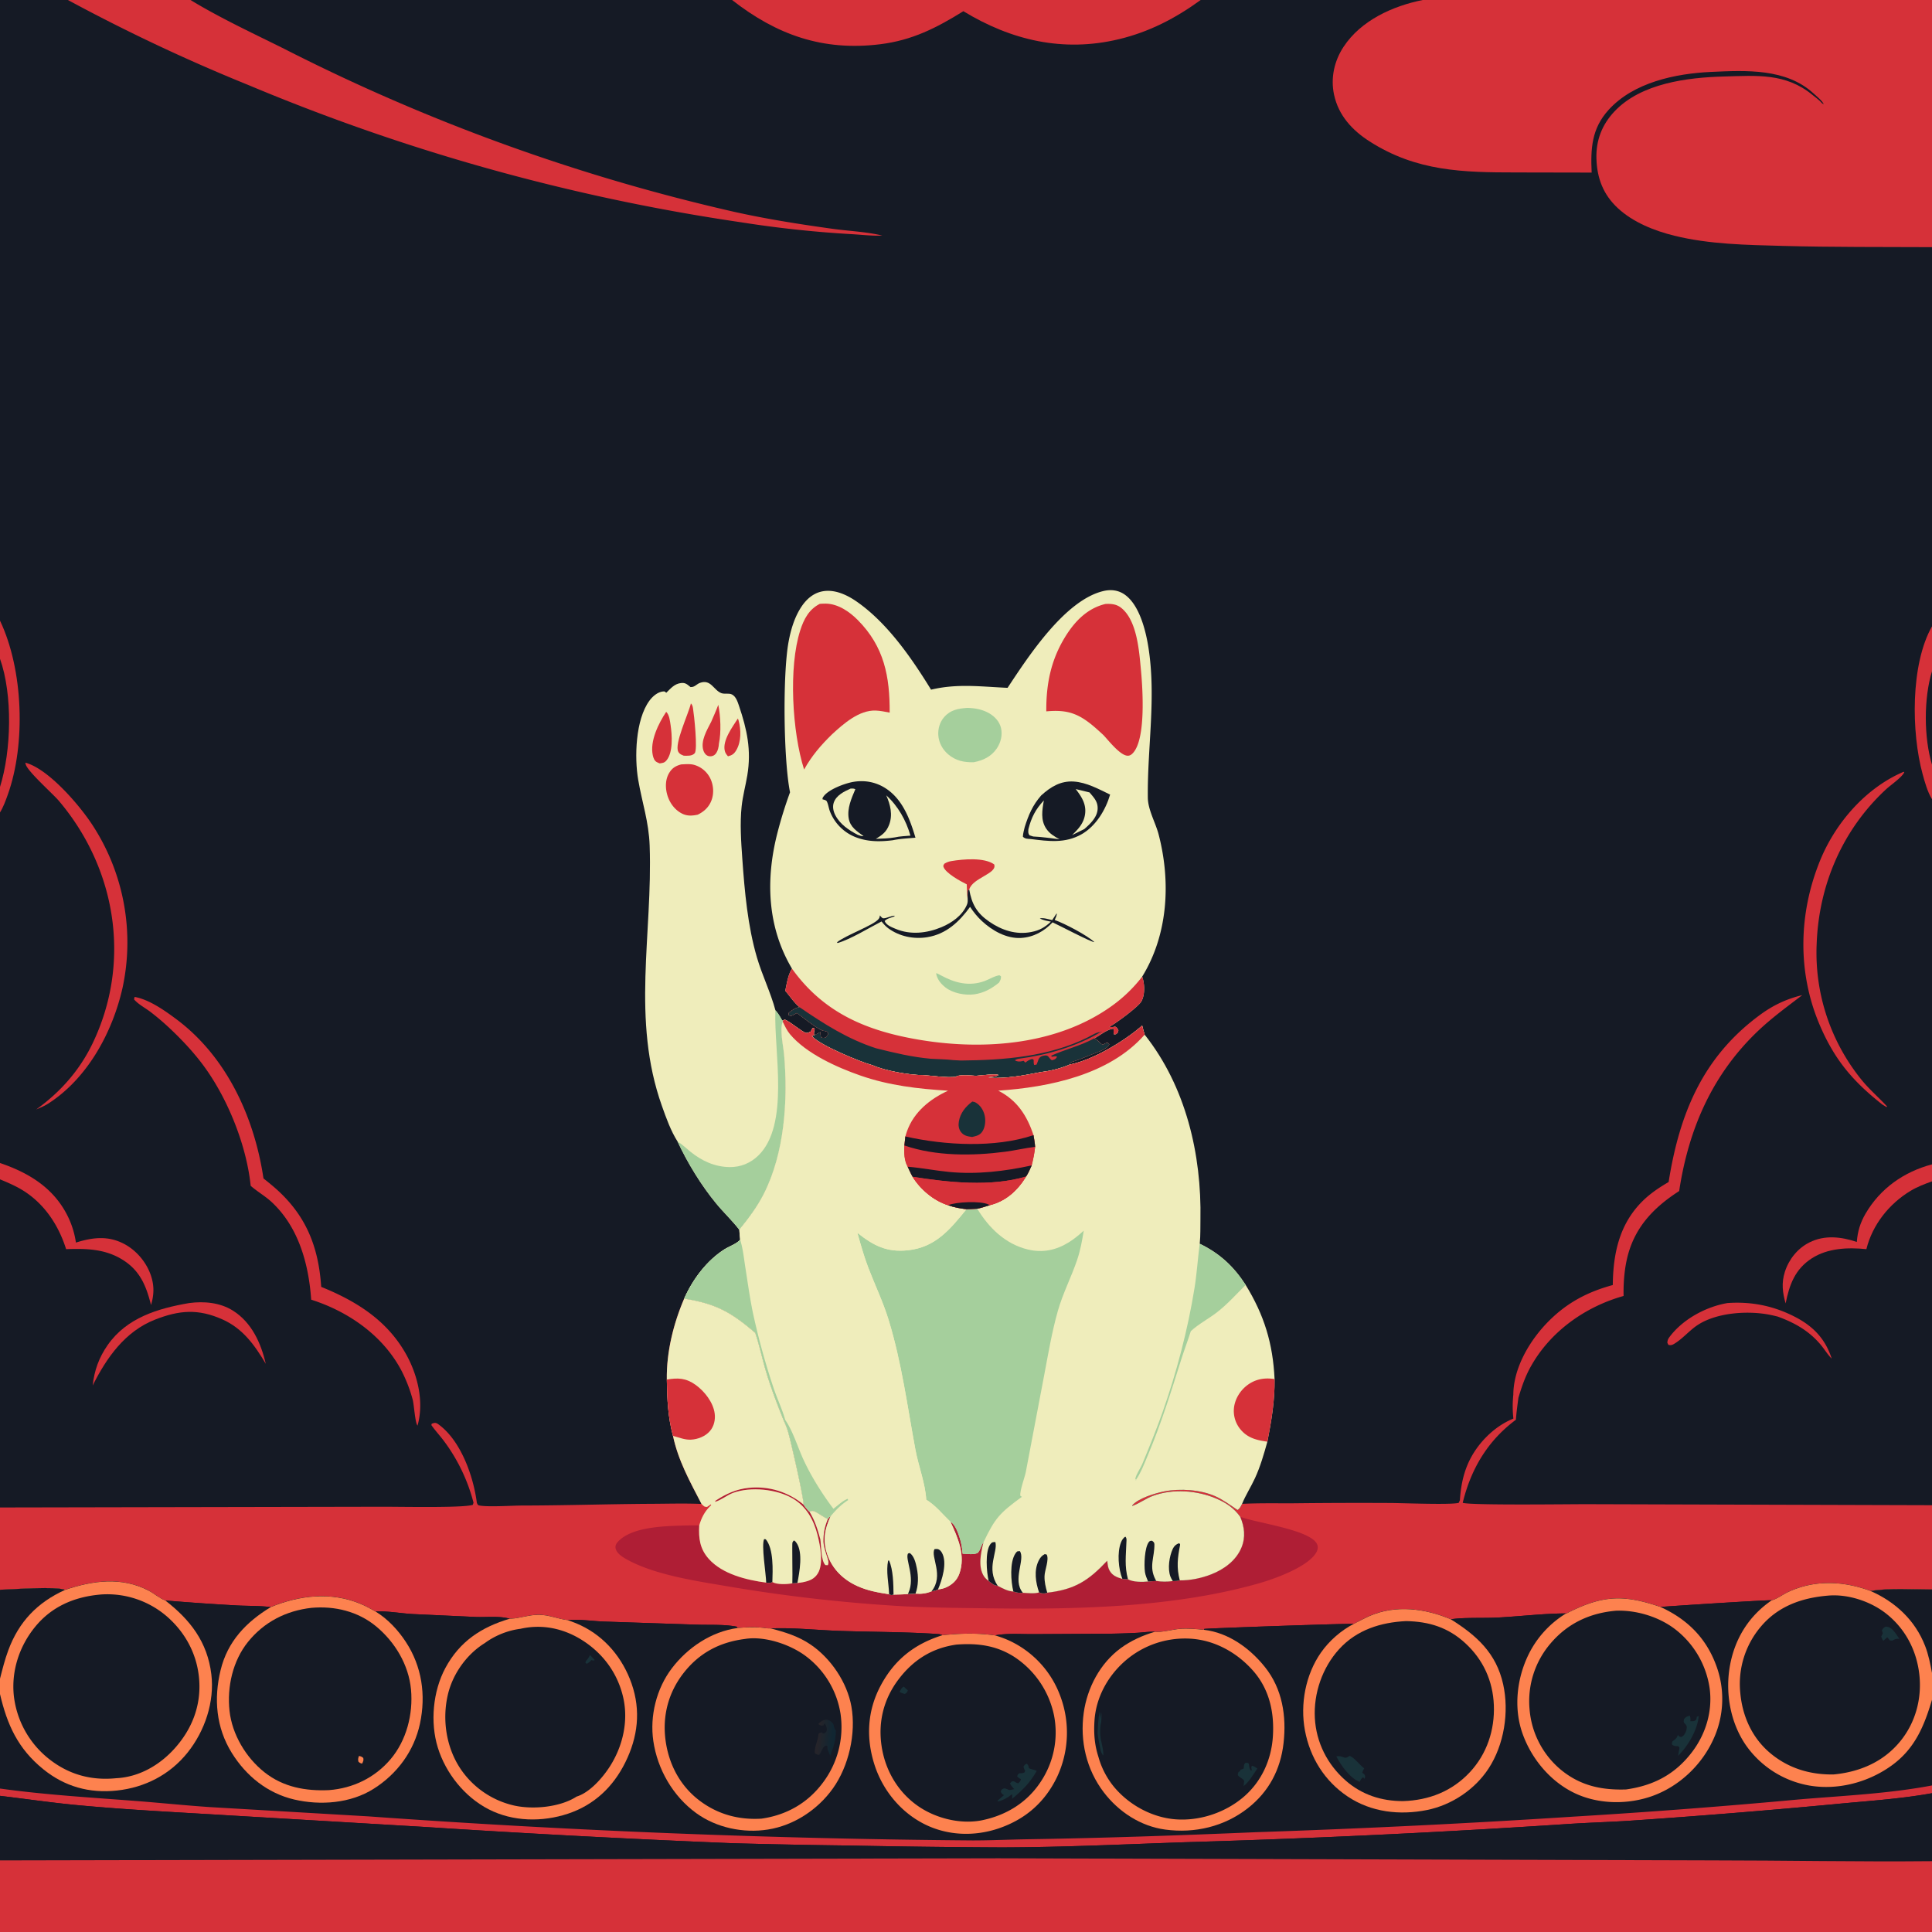 <svg version="1.1" xmlns="http://www.w3.org/2000/svg" style="display: block;" viewBox="0 0 2048 2048" width="1024" height="1024">
<rect x="0" y="0" width="2048" height="2048" fill="#808080" stroke="none"/>
<defs>
	<linearGradient id="Gradient1" gradientUnits="userSpaceOnUse" x1="868.095" y1="1841.08" x2="881.947" y2="1842.51">
		<stop class="stop0" offset="0" stop-opacity="1" stop-color="rgb(37,36,42)"/>
		<stop class="stop1" offset="1" stop-opacity="1" stop-color="rgb(17,38,50)"/>
	</linearGradient>
</defs>
<path transform="translate(0,0)" fill="rgb(21,26,37)" d="M 0 0 L 71.984 0 L 201.933 0 L 776.036 0 L 1272.74 0 L 1508.11 0 L 2048 0 L 2048 261.993 L 2048 663.954 L 2048 711.548 L 2048 810.56 L 2048 847.159 L 2048 1234.26 L 2048 1252.29 L 2048 1595.58 L 2048 1684.96 L 2048 1773.39 L 2048 1801.8 L 2048 1892.65 L 2048 1900.88 L 2048 1972.92 L 2048 2048 L 0 2048 L 0 1972.11 L 0 1903.67 L 0 1895.93 L 0 1795.78 L 0 1779.51 L 0 1685.2 L 0 1597.99 L 0 1250.16 L 0 1232.84 L 0 861.229 L 0 834.199 L 0 698.35 L 0 657.928 L 0 0 z"/>
<path transform="translate(0,0)" fill="rgb(214,49,57)" d="M 1831.22 1381.28 C 1856.81 1379.5 1880.39 1384.28 1903.27 1396.19 C 1922.34 1406.12 1935.07 1419.54 1941.65 1440.13 C 1937.33 1435.88 1933.99 1430.22 1930.06 1425.54 C 1917.67 1410.75 1902.48 1402.21 1884.55 1395.66 A 181.802 181.802 0 0 0 1875.56 1393.62 C 1852.16 1389.13 1818.66 1391.34 1798.48 1405.31 C 1790.24 1411.02 1783.35 1419.34 1774.79 1424.46 C 1772.48 1425.84 1771.21 1426.18 1768.62 1425.64 L 1767.47 1423.43 C 1767.57 1420.93 1768.18 1419.41 1769.64 1417.43 C 1783.71 1398.46 1808.29 1385.2 1831.22 1381.28 z"/>
<path transform="translate(0,0)" fill="rgb(214,49,57)" d="M 200.548 1381.29 C 216.31 1379.2 233.203 1380.7 246.916 1389.32 C 266.751 1401.8 276.665 1423.68 281.72 1445.69 C 269.993 1425.9 257.421 1408.27 235.773 1398.62 C 210.005 1387.14 190.033 1388.81 164.35 1398.85 C 132.391 1411.43 112.985 1439.31 98.231 1468.68 C 100.014 1452.69 104.899 1439 114.154 1425.78 C 134.405 1396.85 167.317 1386.99 200.548 1381.29 z"/>
<path transform="translate(0,0)" fill="rgb(214,49,57)" d="M 2048 663.954 L 2048 711.548 L 2048 810.56 L 2048 847.159 C 2043.28 839.628 2040.35 828.977 2038.02 820.465 C 2026.04 776.518 2025.07 704.413 2048 663.954 z"/>
<path transform="translate(0,0)" fill="rgb(21,26,37)" d="M 2048 810.56 C 2039.32 781.877 2039.17 740.239 2048 711.548 L 2048 810.56 z"/>
<path transform="translate(0,0)" fill="rgb(214,49,57)" d="M 0 657.928 C 24.737 709.794 27.48 788.962 8.166 842.634 C 5.924 848.864 3.493 855.585 0 861.229 L 0 834.199 L 0 698.35 L 0 657.928 z"/>
<path transform="translate(0,0)" fill="rgb(21,26,37)" d="M 0 698.35 C 13.578 736.424 12.046 795.903 0 834.199 L 0 698.35 z"/>
<path transform="translate(0,0)" fill="rgb(214,49,57)" d="M 0 1232.84 C 30.416 1243.15 56.766 1259.12 71.587 1288.78 A 93.363 93.363 0 0 1 80.481 1317.18 C 98.146 1311.67 114.526 1309.63 131.507 1318.56 C 145.407 1325.86 156.469 1339.55 160.768 1354.63 C 163.594 1364.54 163.034 1373.61 160.082 1383.37 C 154.862 1362.6 148.192 1346.34 128.953 1334.78 C 110.603 1323.76 90.828 1323.41 70.091 1324.16 C 61.259 1296.21 44.246 1271.92 17.842 1258.22 C 12.04 1255.21 6.043 1252.64 0 1250.16 L 0 1232.84 z"/>
<path transform="translate(0,0)" fill="rgb(214,49,57)" d="M 2048 1234.26 L 2048 1252.29 C 2039.94 1255.16 2032.3 1258.08 2024.97 1262.53 C 2002.31 1276.29 1984.85 1298.4 1978.44 1324.15 C 1959 1322.16 1937.56 1322.96 1920.64 1333.85 C 1902.7 1345.4 1896.83 1361.88 1892.83 1381.69 C 1889.54 1370.13 1888.28 1360 1892.01 1348.28 C 1896.25 1334.96 1905.47 1323.35 1918.04 1317.03 C 1934.23 1308.89 1951.81 1311.01 1968.31 1316.52 C 1969.1 1305.53 1971.95 1296.15 1977.49 1286.63 C 1993.13 1259.75 2018.29 1242.12 2048 1234.26 z"/>
<path transform="translate(0,0)" fill="rgb(214,49,57)" d="M 2018.01 818.084 L 2018.57 818.624 C 2016.5 823.733 2004.05 832.31 1999.63 836.383 C 1953.28 879.102 1928.06 937.816 1925.75 1000.41 A 213.675 213.675 0 0 0 1973.87 1145.33 C 1982.03 1155.25 1991.7 1163.51 2000.39 1172.91 L 1999.75 1173.52 L 1995.41 1170.89 C 1964.12 1146.25 1944.77 1123.53 1928.97 1086.5 C 1905.09 1030.57 1906.56 968.081 1929.44 912.03 C 1945.74 872.086 1977.93 835.087 2018.01 818.084 z"/>
<path transform="translate(0,0)" fill="rgb(214,49,57)" d="M 26.825 808.458 C 51.74 814.968 85.83 855.28 99.069 876.22 A 227.741 227.741 0 0 1 129.879 1047.25 C 119.178 1094.62 92.465 1143.59 50.756 1170.08 C 46.773 1172.54 42.66 1174.28 38.362 1176.09 C 63.831 1157.8 84.299 1134.74 97.971 1106.39 C 139.519 1020.26 123.415 920.932 62.357 848.884 C 56.097 841.499 29.445 817.911 27.288 810.351 C 27.11 809.726 26.979 809.089 26.825 808.458 z"/>
<path transform="translate(0,0)" fill="rgb(214,49,57)" d="M 142.692 1056.77 C 158.212 1059.57 174.506 1071.13 186.886 1080.36 C 240.363 1120.21 269.727 1184.64 279.301 1249.2 A 335.116 335.116 0 0 1 291.038 1258.82 C 324.135 1287.62 337.615 1321.1 340.49 1364.13 C 377.664 1379.21 410.186 1399.48 430.308 1435.25 C 442.772 1457.41 449.736 1486.13 442.583 1511.21 C 439.95 1507.95 438.956 1489.36 437.49 1483.73 A 155.757 155.757 0 0 0 425.685 1453.15 C 406.118 1415.79 369.362 1390.27 329.883 1377.71 L 329.552 1373.58 C 326.467 1337.2 315.547 1299.93 288.1 1274.35 C 281.409 1268.11 273.346 1263.52 266.396 1257.58 L 265.743 1257.02 C 261.449 1215.55 242.882 1168.26 218.88 1133.98 C 208.01 1118.46 194.736 1104.08 180.977 1091.04 A 262.984 262.984 0 0 0 159.318 1072.53 C 153.832 1068.37 146.49 1064.56 142.096 1059.38 L 142.692 1056.77 z"/>
<path transform="translate(0,0)" fill="rgb(214,49,57)" d="M 776.036 0 L 1272.74 0 C 1246.09 19.4 1218.2 33.865 1185.92 41.589 C 1127.11 55.664 1072.07 42.827 1021.21 11.875 C 992.648 29.639 966.889 42.741 932.888 46.919 C 872.227 54.373 823.253 36.959 776.036 0 z"/>
<path transform="translate(0,0)" fill="rgb(214,49,57)" d="M 71.984 0 L 201.933 0 C 233.612 19.258 268.006 35.186 301.182 51.701 A 2053 2053 0 0 0 778.311 224.555 C 812.529 232.178 847.402 237.671 882.126 242.491 C 899.394 244.889 917.083 245.557 934.116 249.426 L 935.262 249.697 C 924.796 250.252 913.452 248.808 902.947 248.226 A 1190.56 1190.56 0 0 1 785.555 235.628 A 2157.67 2157.67 0 0 1 263.558 90.247 A 1911.99 1911.99 0 0 1 71.984 0 z"/>
<path transform="translate(0,0)" fill="rgb(239,237,187)" d="M 718.229 1210.07 C 711.016 1198.69 706.206 1185.15 701.7 1172.47 C 669.017 1080.52 691.976 990.47 688.67 896.516 C 687.772 871.017 680.684 851.009 676.499 826.573 C 672.449 802.931 673.568 762.947 688.433 742.73 C 691.748 738.222 697.145 733.456 702.987 732.952 C 704.934 732.785 704.838 733.214 706.259 734.354 C 711.015 729.769 714.91 724.854 721.842 724.06 C 726.14 723.567 727.867 724.97 731.071 727.58 L 731.951 728.31 C 736.484 728.606 738.147 725.243 742.043 723.853 C 753.71 719.693 756.427 731.615 764.646 734.735 C 768.234 736.097 772.496 734.42 775.999 736.214 C 780.158 738.345 781.938 743.996 783.337 748.123 C 791.86 773.266 796.647 795.25 792.172 821.938 C 790.343 832.845 787.386 843.615 786.191 854.622 C 784.226 872.709 785.608 892.306 786.886 910.448 C 789.32 945.007 792.626 981.727 802.395 1014.98 C 807.965 1033.94 816.919 1052.02 821.992 1070.96 C 824.528 1073.8 826.264 1076.58 828.129 1079.89 C 829.02 1081.47 828.565 1080.88 829.794 1082.04 L 829.831 1083.2 C 826.262 1090.23 830.471 1109.47 831.224 1118 C 835.464 1166.03 831.75 1222.47 809.511 1265.97 C 802.494 1279.69 793.424 1291.75 783.721 1303.66 C 776.308 1293.93 767.049 1285.3 759.241 1275.81 C 743.177 1256.29 728.965 1233 718.229 1210.07 z"/>
<path transform="translate(0,0)" fill="rgb(214,49,57)" d="M 782.201 761.622 C 782.544 762.474 782.64 762.655 782.915 763.668 C 785.627 773.63 785.862 786.118 780.491 795.233 C 778.173 799.167 776.095 800.592 771.7 801.723 C 770.191 799.93 768.93 798.444 768.342 796.109 C 765.542 784.994 776.497 770.552 782.201 761.622 z"/>
<path transform="translate(0,0)" fill="rgb(214,49,57)" d="M 761.413 747.13 C 763.842 758.912 764.619 776.413 762.087 788.27 C 761.997 790.142 761.716 791.83 761.246 793.646 C 760.509 796.499 758.857 799.877 755.974 801.093 C 753.844 801.991 751.559 801.988 749.517 800.855 C 747.636 799.81 746.309 797.585 745.651 795.605 C 742.314 785.556 749.547 773.666 753.947 765.017 C 756.51 759.091 759.183 753.191 761.413 747.13 z"/>
<path transform="translate(0,0)" fill="rgb(214,49,57)" d="M 732.38 745.657 C 733.874 747.076 734.268 748.735 734.599 750.738 C 735.73 757.575 739.794 794.845 736.371 798.511 C 733.457 801.631 728.742 801.107 724.856 801.072 C 722.21 799.935 720.577 799.616 719.041 796.929 C 714.457 788.907 729.826 756.749 732.38 745.657 z"/>
<path transform="translate(0,0)" fill="rgb(214,49,57)" d="M 706.21 754.575 C 709.525 757.764 710.201 764.201 710.865 768.654 C 712.417 779.061 713.677 797.723 706.426 806.138 C 704.236 808.679 702.541 808.77 699.345 809.229 C 698.193 808.776 697.06 808.379 695.99 807.734 C 693.573 806.277 692.584 803.333 692.006 800.722 C 688.677 785.679 698.081 766.79 706.21 754.575 z"/>
<path transform="translate(0,0)" fill="rgb(214,49,57)" d="M 722.098 810.294 C 726.558 810.116 731.558 809.589 735.892 810.809 A 27.425 27.425 0 0 1 752.8 824.879 C 756.273 831.81 756.978 840.326 754.459 847.684 C 751.893 855.181 746.558 860.238 739.581 863.603 C 733.571 864.868 728.239 865.189 722.631 862.248 C 714.829 858.156 709.498 850.511 707.196 842.117 C 705.139 834.617 705.287 825.983 709.445 819.202 C 712.627 814.013 716.354 811.852 722.098 810.294 z"/>
<path transform="translate(0,0)" fill="rgb(165,207,156)" d="M 821.992 1070.96 C 824.528 1073.8 826.264 1076.58 828.129 1079.89 C 829.02 1081.47 828.565 1080.88 829.794 1082.04 L 829.831 1083.2 C 826.262 1090.23 830.471 1109.47 831.224 1118 C 835.464 1166.03 831.75 1222.47 809.511 1265.97 C 802.494 1279.69 793.424 1291.75 783.721 1303.66 C 776.308 1293.93 767.049 1285.3 759.241 1275.81 C 743.177 1256.29 728.965 1233 718.229 1210.07 C 723.065 1212.96 727.391 1217.23 731.767 1220.77 C 743.831 1230.55 757.6 1236.94 773.375 1237.16 C 785.011 1237.32 795.551 1233 803.879 1224.89 C 837.282 1192.36 820.395 1114.74 821.924 1072.6 L 821.992 1070.96 z"/>
<path transform="translate(0,0)" fill="rgb(214,49,57)" d="M 1508.11 0 L 2048 0 L 2048 261.993 C 1995.28 261.699 1942.66 262.124 1889.95 260.676 C 1851.59 259.622 1812.21 259.084 1774.76 249.837 C 1753.71 244.642 1731.15 235.651 1715.04 220.714 C 1699.58 206.377 1692.91 189.048 1692.28 168.192 C 1691.69 148.842 1698.16 132.123 1711.46 118.054 C 1739.61 88.268 1788.51 82.131 1827.54 81.088 C 1862.4 80.157 1892.88 77.278 1921.23 100.574 C 1924.42 103.199 1928.7 106.176 1931.27 109.28 C 1931.62 109.695 1931.87 110.177 1932.17 110.626 L 1931.27 109.272 L 1933.07 110.572 C 1932.92 107.866 1924.56 101.01 1922.39 99.014 C 1893.42 72.347 1850.83 74.522 1813.9 76.224 C 1776.01 77.969 1731.46 87.276 1704.97 116.7 C 1687.11 136.538 1686.07 157.602 1687.22 182.952 L 1607.41 182.798 C 1550.76 182.785 1501.58 181.756 1451.85 149.917 C 1433.33 138.064 1418.9 122.392 1414.16 100.421 C 1410.34 82.691 1414.36 64.591 1424.27 49.56 C 1442.71 21.598 1476.33 6.4 1508.11 0 z"/>
<path transform="translate(0,0)" fill="rgb(239,237,187)" d="M 1068.07 729.13 C 1090.28 695.532 1129.2 635.726 1170.11 626.422 C 1177.77 624.682 1185.39 625.601 1191.95 630.088 C 1207.73 640.889 1214.46 668.098 1217.3 685.866 C 1225.82 739.167 1216.16 792.107 1216.74 845.509 C 1216.88 858.509 1224.95 872.054 1228.22 884.648 C 1241.22 934.636 1238.3 990.543 1210.74 1035.29 C 1213.46 1042.71 1213.91 1054.41 1209.85 1061.62 C 1206.71 1067.2 1182.57 1085.1 1175.78 1088.54 C 1178.11 1088.72 1179.79 1088.99 1182.02 1088.16 C 1184.28 1089.48 1184.38 1089.84 1185.56 1092.21 C 1184.94 1094.81 1185.01 1094.78 1182.85 1096.36 L 1180.91 1096.57 C 1180.27 1094.5 1180.48 1092.73 1180.6 1090.59 C 1174.31 1090.42 1165.67 1097.88 1159.92 1100.75 C 1164.41 1102.39 1166.62 1107.88 1170.26 1107.39 L 1169.35 1108.4 L 1169.57 1107.28 C 1171.83 1105.85 1172.02 1105.52 1174.64 1105.69 L 1175.87 1106.98 C 1173.6 1112.41 1161.53 1115.96 1155.91 1118.27 C 1149.22 1121.02 1142.49 1123.81 1135.55 1125.87 C 1134.18 1127.59 1134.46 1126.69 1134.3 1128.38 C 1125.08 1132.39 1113.76 1135.28 1103.76 1136.39 C 1086.39 1139.82 1066.21 1143.63 1048.55 1142.49 L 1048.18 1141.96 C 1051.2 1141.17 1056.14 1141.45 1058.4 1139.5 C 1054.88 1137.95 1039.85 1140.16 1034.49 1140.39 C 1028.02 1140.04 1020.73 1139.23 1014.39 1140.57 L 1013.41 1141.49 C 1002.42 1142.66 989.452 1140.29 978.349 1139.65 C 964.41 1139.75 937.713 1135.01 925.217 1129.29 C 913.353 1126.36 867.757 1107.53 860.552 1098.17 L 863.12 1097.4 C 865.357 1096.43 867.449 1095.26 869.576 1094.07 C 869.675 1096 869.805 1097.72 870.288 1099.59 C 872.614 1100.58 872.715 1100.29 875.076 1099.94 C 876.706 1098.16 877.848 1097.26 878.118 1094.76 C 875.701 1092.35 873.756 1093.33 870.952 1091.99 C 862.678 1088.02 852.509 1079.24 844.672 1073.8 C 842.638 1075.02 840.527 1076.05 838.404 1077.1 L 836.096 1076.16 L 836.128 1073.7 C 839.541 1070.95 843.122 1068.24 847.591 1067.71 C 841.735 1062.92 837.388 1056.04 832.387 1050.35 C 834.034 1042.71 835.256 1033.46 839.552 1026.83 C 813.265 982.515 811.495 932.46 823.97 883.405 A 455.168 455.168 0 0 1 837.472 839.852 C 830.555 805.573 829.567 715.425 835.869 680.646 C 838.246 667.531 842.267 653.939 849.796 642.791 C 854.995 635.093 862.146 628.793 871.467 626.921 C 884.808 624.242 898.242 630.727 908.883 638.232 C 941.126 660.971 966.474 697.756 986.967 731.079 C 1014.89 724.381 1040.09 727.909 1068.07 729.13 z"/>
<path transform="translate(0,0)" fill="rgb(165,207,156)" d="M 992.297 1031.58 C 994.178 1032.12 995.81 1033.03 997.522 1033.97 C 1012.22 1041.98 1027.4 1045.9 1043.69 1039.95 C 1048.39 1038.23 1053.04 1035.22 1057.9 1034.14 C 1059.98 1033.69 1059 1033.61 1061.06 1034.89 C 1061.33 1037.69 1060.3 1039.27 1059.01 1041.63 C 1051.25 1047.94 1042.81 1052.66 1032.75 1054.03 C 1023.04 1055.36 1010.04 1052.86 1002.22 1046.72 C 997.235 1042.81 993.266 1037.91 992.297 1031.58 z"/>
<path transform="translate(0,0)" fill="rgb(214,49,57)" d="M 1024.81 937.454 C 1018.53 934.349 1002.2 925.57 1000.11 918.796 C 999.661 917.351 1000.37 916.82 1001.02 915.596 C 1003.54 914.034 1005.75 913.239 1008.69 912.748 C 1021.03 910.693 1043.24 908.708 1053.85 916.263 C 1057.59 926.143 1030.77 930.468 1027.41 942.988 L 1025.89 944.017 C 1025.59 947.155 1025.62 950.117 1025.77 953.264 C 1024.99 948.08 1025.02 942.692 1024.81 937.454 z"/>
<path transform="translate(0,0)" fill="rgb(21,26,37)" d="M 1025.77 953.264 C 1025.62 950.117 1025.59 947.155 1025.89 944.017 L 1027.41 942.988 C 1030.19 958.376 1035.34 967.76 1048.44 976.843 C 1061.73 986.063 1077.04 991.164 1093.29 987.956 C 1102.02 986.232 1107.66 982.977 1114.01 977.032 C 1110.01 976.161 1105.79 975.618 1102.24 973.477 C 1106.25 972.685 1111.42 974.467 1115.36 975.336 L 1120.07 968.208 C 1120.7 969.974 1118.73 973.412 1118.04 975.236 C 1128.34 978.854 1152.18 991.28 1160.12 998.687 C 1157.09 998.997 1121.8 980.432 1115.77 977.716 C 1107.03 987.2 1095.39 993.519 1082.33 994.267 C 1066.9 995.15 1051.79 986.506 1040.81 976.303 C 1035.96 971.796 1031.98 966.836 1028.32 961.325 C 1016.91 977.091 1003.1 990.144 983.118 993.437 C 968.657 995.82 953.364 992.697 941.498 983.944 C 938.784 981.942 936.572 979.39 934.47 976.773 C 921.286 983.532 901.471 995.787 887.872 999.648 L 887.242 998.887 C 896.474 991.309 925.829 981.066 931.288 974.244 C 932.417 972.832 932.489 972.112 932.709 970.367 C 933.709 971.42 935.018 973.496 936.519 973.45 C 940.363 973.332 943.976 970.907 948.282 970.669 L 948.156 971.411 C 944.969 972.63 939.866 973.721 937.752 976.32 C 939.59 980.825 945.106 982.812 949.406 984.627 C 965.069 991.238 982.491 989.327 997.971 982.862 C 1008.98 978.263 1019.96 970.59 1024.86 959.351 C 1025.77 957.265 1025.9 955.501 1025.77 953.264 z"/>
<path transform="translate(0,0)" fill="rgb(165,207,156)" d="M 1025.36 750.384 C 1033.41 750.572 1041.53 751.988 1048.57 756.098 C 1054.52 759.565 1059.47 764.833 1061.1 771.666 C 1062.87 779.07 1060.88 787.155 1056.65 793.384 C 1050.81 801.997 1042.19 806.085 1032.28 807.98 C 1022.07 808.314 1013.04 806.429 1005.07 799.592 C 999.136 794.495 995.233 787.389 994.654 779.538 C 994.134 772.479 996.258 765.296 1000.99 759.971 C 1007.77 752.346 1015.81 751.125 1025.36 750.384 z"/>
<path transform="translate(0,0)" fill="rgb(21,26,37)" d="M 1103.68 843.214 C 1113.63 834.192 1124.24 827.547 1138.3 828.467 C 1151.84 829.352 1164.76 836.526 1176.77 842.3 C 1171.97 858.661 1161.58 875.823 1146.42 884.401 C 1129.11 894.193 1111.47 891.789 1092.65 889.41 C 1089.37 889.13 1086.61 889.383 1084.29 886.935 C 1084.48 883.43 1085.4 880.135 1086.23 876.738 C 1090.3 863.782 1094.68 853.477 1103.68 843.214 z"/>
<path transform="translate(0,0)" fill="rgb(239,237,187)" d="M 1106.55 848.482 C 1104.74 858.603 1102.9 869.309 1109.1 878.484 C 1112.68 883.78 1117.72 886.709 1123.18 889.696 C 1113.95 888.57 1104.55 887.097 1095.26 886.722 L 1091.31 885.504 C 1089.58 883.041 1090.04 881.971 1090.13 879.027 C 1093.26 866.602 1097.73 857.853 1106.55 848.482 z"/>
<path transform="translate(0,0)" fill="rgb(239,237,187)" d="M 1140.32 836.468 A 1031.17 1031.17 0 0 1 1154.97 840.026 C 1159.62 845.604 1163.88 849.711 1163.54 857.456 C 1163.14 866.375 1155.7 873.299 1149.43 878.833 L 1136.46 885.213 C 1143.09 878.843 1148.89 872.605 1150.21 863.039 C 1151.69 852.335 1146.49 844.508 1140.32 836.468 z"/>
<path transform="translate(0,0)" fill="rgb(21,26,37)" d="M 946.53 890.669 C 933.377 892.323 920.676 892.479 908.048 887.824 A 47.927 47.927 0 0 1 879.869 860.349 C 878.459 856.865 878.114 852.866 876.478 849.553 C 875.748 848.075 873.383 847.79 871.86 847.271 C 872.138 845.357 871.827 845.975 872.902 844.411 C 878.138 836.796 895.674 830.323 904.676 828.803 C 917.232 826.683 929.533 829.228 939.992 836.43 C 957.203 848.226 964.737 868.821 970.417 887.984 C 962.497 888.719 954.315 889.026 946.53 890.669 z"/>
<path transform="translate(0,0)" fill="rgb(239,237,187)" d="M 939.463 843.087 C 951.918 854.363 960.563 869.714 965.088 885.797 C 959.674 886.314 953.853 886.442 948.563 887.669 C 941.854 888.798 935.222 888.99 928.433 889.186 C 935.212 885.172 939.669 881.814 942.544 874.211 C 946.536 863.656 943.8 852.98 939.463 843.087 z"/>
<path transform="translate(0,0)" fill="rgb(239,237,187)" d="M 901.688 835.932 C 903.836 835.83 904.668 835.725 906.693 836.591 C 902.616 846.189 897.862 856.82 899.657 867.485 C 901.237 876.869 908.355 881.127 915.458 886.34 C 913.051 886.493 911.365 885.685 909.13 884.896 C 899.828 880.043 890.497 873.803 885.515 864.219 C 883.374 860.1 882.287 855.24 883.844 850.74 C 886.511 843.028 894.731 839.022 901.688 835.932 z"/>
<path transform="translate(0,0)" fill="rgb(214,49,57)" d="M 1171.84 640.216 C 1178.35 639.919 1183.8 640.409 1188.99 644.734 C 1205.31 658.343 1207.5 689.757 1209.38 709.462 C 1211.29 729.44 1214.98 783.336 1200.91 798.322 C 1199.22 800.122 1197.39 801.344 1194.8 801.056 C 1186.9 800.177 1175.1 784.962 1169.86 779.419 A 276.383 276.383 0 0 0 1159.42 770.024 C 1142.84 756.05 1130.94 752.062 1109.12 754.078 C 1108.9 725.414 1113.9 699.905 1129.06 675.218 C 1139.18 658.75 1152.47 644.828 1171.84 640.216 z"/>
<path transform="translate(0,0)" fill="rgb(214,49,57)" d="M 869.026 640.109 C 871.179 639.962 873.345 639.821 875.504 639.863 C 888.464 640.117 900.479 648.372 909.313 657.292 C 937.374 685.627 943.266 717.145 943.081 755.407 C 938.299 754.511 933.249 753.402 928.387 753.214 C 910.681 752.526 894.046 767.296 881.886 778.501 C 869.94 790.174 860.569 801.105 852.376 815.709 C 839.731 775.999 835.726 707.13 848.301 668.165 C 852.147 656.248 857.489 645.979 869.026 640.109 z"/>
<path transform="translate(0,0)" fill="rgb(214,49,57)" d="M 832.387 1050.35 C 834.034 1042.71 835.256 1033.46 839.552 1026.83 C 873.495 1074.18 919.436 1093.09 975.604 1102.38 C 1043.45 1113.6 1121.08 1107.6 1178.45 1066.42 A 152.211 152.211 0 0 0 1210.74 1035.29 C 1213.46 1042.71 1213.91 1054.41 1209.85 1061.62 C 1206.71 1067.2 1182.57 1085.1 1175.78 1088.54 C 1178.11 1088.72 1179.79 1088.99 1182.02 1088.16 C 1184.28 1089.48 1184.38 1089.84 1185.56 1092.21 C 1184.94 1094.81 1185.01 1094.78 1182.85 1096.36 L 1180.91 1096.57 C 1180.27 1094.5 1180.48 1092.73 1180.6 1090.59 C 1174.31 1090.42 1165.67 1097.88 1159.92 1100.75 C 1164.41 1102.39 1166.62 1107.88 1170.26 1107.39 L 1169.35 1108.4 L 1169.57 1107.28 C 1171.83 1105.85 1172.02 1105.52 1174.64 1105.69 L 1175.87 1106.98 C 1173.6 1112.41 1161.53 1115.96 1155.91 1118.27 C 1149.22 1121.02 1142.49 1123.81 1135.55 1125.87 C 1134.18 1127.59 1134.46 1126.69 1134.3 1128.38 C 1125.08 1132.39 1113.76 1135.28 1103.76 1136.39 C 1086.39 1139.82 1066.21 1143.63 1048.55 1142.49 L 1048.18 1141.96 C 1051.2 1141.17 1056.14 1141.45 1058.4 1139.5 C 1054.88 1137.95 1039.85 1140.16 1034.49 1140.39 C 1028.02 1140.04 1020.73 1139.23 1014.39 1140.57 L 1013.41 1141.49 C 1002.42 1142.66 989.452 1140.29 978.349 1139.65 C 964.41 1139.75 937.713 1135.01 925.217 1129.29 C 913.353 1126.36 867.757 1107.53 860.552 1098.17 L 863.12 1097.4 C 865.357 1096.43 867.449 1095.26 869.576 1094.07 C 869.675 1096 869.805 1097.72 870.288 1099.59 C 872.614 1100.58 872.715 1100.29 875.076 1099.94 C 876.706 1098.16 877.848 1097.26 878.118 1094.76 C 875.701 1092.35 873.756 1093.33 870.952 1091.99 C 862.678 1088.02 852.509 1079.24 844.672 1073.8 C 842.638 1075.02 840.527 1076.05 838.404 1077.1 L 836.096 1076.16 L 836.128 1073.7 C 839.541 1070.95 843.122 1068.24 847.591 1067.71 C 841.735 1062.92 837.388 1056.04 832.387 1050.35 z"/>
<path transform="translate(0,0)" fill="rgb(25,50,57)" d="M 847.591 1067.71 C 873.475 1085.42 898.536 1101.44 928.668 1111.22 C 948.182 1116.08 966.666 1120.54 986.757 1122.34 C 994.653 1122.85 1002.8 1122.82 1010.63 1123.77 L 1018.65 1124.19 C 1063.95 1123.78 1111.53 1120.25 1152.77 1099.79 C 1155.78 1098.3 1164.57 1092.68 1167.13 1094.49 L 1167.79 1093.56 L 1167.71 1093.47 L 1166.16 1094.41 C 1140.95 1109.42 1109.4 1118.44 1080.43 1122.25 C 1078.45 1122.51 1077.45 1122.93 1075.76 1123.94 C 1078.17 1125.47 1080.83 1125.52 1083.58 1124.86 C 1084.05 1124.74 1084.51 1124.58 1084.98 1124.44 C 1085.59 1125.05 1086.37 1125.68 1086.84 1126.42 C 1089.33 1124.56 1091.15 1123.13 1094.3 1122.52 L 1095.77 1123.58 C 1095.7 1125.54 1095.63 1127.04 1096.26 1128.92 L 1098.75 1128.53 C 1099.15 1127.59 1099.56 1126.66 1099.93 1125.72 C 1100.42 1124.48 1100.78 1122.86 1101.56 1121.78 C 1102.8 1120.08 1103.98 1119.63 1105.98 1119.13 C 1112.05 1117.61 1111.11 1121.53 1115.03 1123.9 C 1118.49 1122.89 1118.67 1123.1 1120.62 1120.13 C 1118.28 1119.6 1119.25 1119.6 1116.82 1119.94 C 1116.24 1120.02 1115.67 1120.12 1115.09 1120.22 L 1114.2 1119.14 C 1129.23 1112.3 1145.22 1108.68 1159.92 1100.75 C 1164.41 1102.39 1166.62 1107.88 1170.26 1107.39 L 1169.35 1108.4 L 1169.57 1107.28 C 1171.83 1105.85 1172.02 1105.52 1174.64 1105.69 L 1175.87 1106.98 C 1173.6 1112.41 1161.53 1115.96 1155.91 1118.27 C 1149.22 1121.02 1142.49 1123.81 1135.55 1125.87 C 1134.18 1127.59 1134.46 1126.69 1134.3 1128.38 C 1125.08 1132.39 1113.76 1135.28 1103.76 1136.39 C 1086.39 1139.82 1066.21 1143.63 1048.55 1142.49 L 1048.18 1141.96 C 1051.2 1141.17 1056.14 1141.45 1058.4 1139.5 C 1054.88 1137.95 1039.85 1140.16 1034.49 1140.39 C 1028.02 1140.04 1020.73 1139.23 1014.39 1140.57 L 1013.41 1141.49 C 1002.42 1142.66 989.452 1140.29 978.349 1139.65 C 964.41 1139.75 937.713 1135.01 925.217 1129.29 C 913.353 1126.36 867.757 1107.53 860.552 1098.17 L 863.12 1097.4 C 865.357 1096.43 867.449 1095.26 869.576 1094.07 C 869.675 1096 869.805 1097.72 870.288 1099.59 C 872.614 1100.58 872.715 1100.29 875.076 1099.94 C 876.706 1098.16 877.848 1097.26 878.118 1094.76 C 875.701 1092.35 873.756 1093.33 870.952 1091.99 C 862.678 1088.02 852.509 1079.24 844.672 1073.8 C 842.638 1075.02 840.527 1076.05 838.404 1077.1 L 836.096 1076.16 L 836.128 1073.7 C 839.541 1070.95 843.122 1068.24 847.591 1067.71 z"/>
<path transform="translate(0,0)" fill="rgb(214,49,57)" d="M 1768.82 1252.99 C 1780.28 1180.68 1804.91 1120.18 1866.21 1075.43 C 1879.88 1065.45 1894.02 1058.83 1910.48 1054.87 C 1895.11 1066.62 1879.3 1078.13 1865.16 1091.36 C 1815.48 1137.87 1790.07 1196.18 1779.98 1262.57 C 1752.01 1280.52 1731.62 1302.32 1724.38 1335.68 C 1721.72 1347.95 1720.83 1361.24 1721.07 1373.77 C 1680.35 1385.21 1643.48 1411.32 1622.68 1448.62 C 1616.68 1459.37 1613.06 1470.09 1609.56 1481.78 C 1608.55 1489.51 1607.48 1497.23 1606.91 1505 C 1577.01 1527.2 1559.22 1557.21 1550.54 1593.06 C 1559.64 1595.86 1664.63 1594.44 1682.38 1594.49 L 2048 1595.58 L 2048 1684.96 C 2026.95 1684.91 2003.49 1683.25 1982.77 1686.47 C 1953.84 1675.79 1923.31 1674.37 1894.75 1687.96 C 1890.27 1690.09 1882.73 1695.5 1878.18 1696.34 C 1872.5 1695.92 1760.92 1703.15 1760.18 1703.46 C 1722.01 1690.45 1699.99 1690.71 1663.44 1708.86 C 1662.37 1709.39 1661.35 1710.16 1660.14 1710.29 C 1635.86 1710.35 1611.01 1713.51 1586.69 1714.71 C 1572.41 1715.41 1551.01 1714.39 1537.93 1716.53 C 1510.8 1705.11 1479.79 1700.9 1451.85 1713 C 1446.12 1715.48 1440.67 1718.63 1435.04 1721.36 C 1427.32 1720.9 1278.13 1726.12 1276.47 1726.75 L 1276.28 1727.67 C 1267.66 1726.79 1259.2 1726.01 1250.54 1726.69 C 1243.53 1727.25 1230.45 1730.74 1224.2 1729.77 C 1217.93 1729.47 1211.7 1730.48 1205.44 1730.84 A 752.428 752.428 0 0 1 1174.76 1731.83 L 1095.18 1732.25 C 1082.18 1732.33 1067.47 1731.14 1054.78 1733.58 C 1035.13 1730.91 1018.61 1731.43 998.992 1733.4 C 996.911 1732.28 995.294 1732.21 992.976 1732.05 C 958.664 1729.81 923.857 1730 889.469 1728.81 C 865.668 1727.99 840.736 1725.19 817.01 1726.2 C 813.486 1726.4 809.555 1725.5 805.994 1725.26 C 797.901 1724.72 789.955 1725.02 781.89 1725.75 L 780.987 1724.36 C 767.334 1721.66 751.485 1722.72 737.502 1722.18 L 641.972 1718.98 C 628.809 1718.63 614.947 1716.28 601.865 1717.41 C 591.459 1716.21 582.028 1711.82 571.131 1711.76 C 561.029 1711.7 551.401 1715.41 541.474 1715.92 C 541.083 1715.94 540.691 1715.93 540.299 1715.93 C 529.581 1712.77 515.7 1714.48 504.481 1714.06 L 437.911 1710.99 C 424.818 1710.29 411.055 1707.57 398.028 1708.22 C 392.79 1705.35 387.528 1702.38 382.002 1700.1 C 350.758 1687.21 317.605 1691.04 286.982 1703.59 C 275.248 1702.06 262.463 1702.47 250.581 1701.81 C 225.337 1700.4 200.335 1698.69 175.16 1696.56 C 169.143 1694.34 163.455 1689.22 157.669 1686.2 C 128.95 1671.16 98.292 1675.44 68.884 1685.39 C 59.69 1681.28 12.563 1684.87 0 1685.2 L 0 1597.99 L 402.842 1597.21 C 420.672 1597.06 490.775 1598.71 501.224 1595.18 L 501.945 1592.88 A 187.739 187.739 0 0 0 471.206 1528.35 C 466.769 1522.27 461.6 1516.84 457.26 1510.67 L 457.597 1509.27 C 458.603 1508.9 459.471 1508.53 460.554 1508.38 C 462.596 1508.1 464.292 1509.47 465.812 1510.63 C 488.977 1528.21 501.969 1565.43 505.505 1593.22 C 506.209 1594.47 506.248 1595.42 507.747 1595.78 C 516.108 1597.75 543.17 1595.94 553.327 1595.93 C 599.476 1595.87 645.555 1594.33 691.694 1594.1 C 708.979 1594.01 726.373 1593.49 743.642 1594.24 C 731.464 1570.65 718.952 1548.44 713.401 1522.1 C 707.993 1502.18 707.19 1482.89 706.861 1462.39 C 706.41 1433.37 713.843 1403.1 725.272 1376.58 C 758.89 1381.96 774.93 1390.83 800.605 1412.89 C 805.009 1425.84 807.787 1439.44 811.659 1452.57 C 816.944 1470.5 823.55 1487.8 830.511 1505.14 C 832.417 1509.33 834.244 1513.65 835.503 1518.09 C 838.505 1528.68 851.94 1587.22 851.838 1594.96 C 853.629 1597.13 855.811 1600.52 857.944 1602.25 C 860.887 1601.38 861.788 1601.23 864.544 1602.66 C 869.061 1605 872.842 1608.14 877.606 1610.14 C 878.518 1608.76 879.187 1608.06 880.583 1607.18 C 874.066 1621.12 871.913 1633.09 877.117 1648.1 C 882.409 1663.36 894.057 1674.51 908.498 1681.12 C 919.612 1686.21 930.565 1688.1 942.508 1689.96 C 944.71 1691.09 944.727 1690.93 947.166 1690.35 C 952.215 1690.18 957.382 1690.24 962.404 1689.73 L 970.468 1689.32 C 976.648 1689.79 981.69 1689.22 987.456 1686.87 C 990.09 1686.45 991.937 1686.08 994.346 1684.83 C 997.362 1684.54 1000.1 1683.92 1002.89 1682.68 C 1009.61 1679.68 1014.52 1675.02 1017 1668.03 C 1023.72 1649.06 1015.43 1630.04 1007.52 1613.19 C 1012.19 1615.54 1015.29 1623.98 1016.91 1628.86 C 1018.9 1634.85 1019.96 1640.67 1020.44 1646.97 C 1025.21 1647.15 1032.19 1648.37 1036.44 1646.12 C 1039.66 1642.7 1039.68 1638.5 1042.46 1635.08 C 1039.77 1645.82 1036.6 1660.5 1042.77 1670.54 C 1044.11 1672.73 1045.98 1674.35 1048.02 1675.85 C 1051.18 1678.35 1053.52 1680.61 1057.63 1681.06 C 1062.83 1683.73 1068.23 1686.82 1074.2 1687.09 C 1077.85 1688.16 1080.5 1688.79 1084.31 1688.45 C 1089.69 1688.68 1096.31 1689.65 1101.48 1688.02 C 1103.96 1689.14 1106.54 1689.41 1109.2 1688.7 C 1109.52 1688.61 1109.82 1688.45 1110.12 1688.32 C 1139.42 1684.98 1153.89 1675.49 1173.67 1654.48 C 1173.75 1654.99 1173.83 1655.5 1173.89 1656.01 C 1174.31 1659.33 1174.55 1661.99 1176.24 1664.97 C 1179.29 1670.35 1184.13 1672.09 1189.79 1673.72 L 1195.69 1674.08 C 1200.72 1677.14 1211.24 1677.14 1217.01 1676.45 L 1225.63 1675.87 C 1231.51 1676.87 1237.34 1676.78 1243.24 1676.02 C 1245.91 1676.05 1248.01 1675.84 1250.61 1675.25 C 1261.87 1675.39 1273.66 1672.91 1284.13 1668.8 C 1297.57 1663.54 1310.37 1654.19 1316 1640.48 C 1320.54 1629.45 1319.2 1618.51 1314.64 1607.77 C 1308.02 1598.54 1299.67 1592.95 1289.33 1588.54 C 1268.86 1579.8 1243.06 1577.9 1221.97 1585.74 C 1214.77 1588.42 1208.51 1593.17 1201.44 1595.91 L 1200.19 1596.39 L 1200.36 1595.61 C 1206.88 1588.13 1224.57 1582.82 1234.23 1580.92 C 1250.92 1577.65 1272.57 1579.11 1288.18 1586.04 C 1296.54 1589.75 1304.26 1595.54 1311.82 1600.65 C 1314.51 1598.92 1315.13 1596.93 1316.64 1594.15 C 1335.23 1593.2 1353.96 1593.66 1372.58 1593.53 A 6021.37 6021.37 0 0 1 1474.53 1593.23 C 1487.41 1593.31 1538.97 1595.38 1546.35 1593.04 L 1547.55 1590.26 C 1548.4 1577.05 1550.62 1564.54 1555.82 1552.29 C 1564.71 1531.36 1583.1 1512.33 1604.24 1503.77 C 1603.32 1495.1 1603.28 1487.1 1604.18 1478.43 C 1604.35 1449.25 1622.4 1419.49 1642.57 1399.6 C 1662.01 1380.41 1683.43 1369.3 1709.63 1362.19 C 1709.97 1328.76 1716.6 1297.56 1741.15 1273.25 C 1749.39 1265.1 1758.84 1258.8 1768.82 1252.99 z"/>
<path transform="translate(0,0)" fill="rgb(175,30,53)" d="M 845.269 1678.06 C 847.193 1677.85 849.122 1677.61 851.022 1677.24 C 857.654 1675.91 863.19 1673.94 866.892 1667.95 C 873.257 1657.65 869.465 1638.45 866.665 1627.3 C 862.63 1611.25 854.902 1596.96 840.175 1588.36 C 823.196 1578.45 795.902 1575.72 777.397 1582.39 C 770.692 1584.8 764.45 1590.27 757.934 1592.01 L 758.475 1590.82 C 769.584 1583.58 780.385 1578.54 793.731 1577.18 C 814.998 1575.01 835.442 1581.47 851.838 1594.96 C 853.629 1597.13 855.811 1600.52 857.944 1602.25 C 860.887 1601.38 861.788 1601.23 864.544 1602.66 C 869.061 1605 872.842 1608.14 877.606 1610.14 C 878.518 1608.76 879.187 1608.06 880.583 1607.18 C 874.066 1621.12 871.913 1633.09 877.117 1648.1 C 882.409 1663.36 894.057 1674.51 908.498 1681.12 C 919.612 1686.21 930.565 1688.1 942.508 1689.96 C 944.71 1691.09 944.727 1690.93 947.166 1690.35 C 952.215 1690.18 957.382 1690.24 962.404 1689.73 L 970.468 1689.32 C 976.648 1689.79 981.69 1689.22 987.456 1686.87 C 990.09 1686.45 991.937 1686.08 994.346 1684.83 C 997.362 1684.54 1000.1 1683.92 1002.89 1682.68 C 1009.61 1679.68 1014.52 1675.02 1017 1668.03 C 1023.72 1649.06 1015.43 1630.04 1007.52 1613.19 C 1012.19 1615.54 1015.29 1623.98 1016.91 1628.86 C 1018.9 1634.85 1019.96 1640.67 1020.44 1646.97 C 1025.21 1647.15 1032.19 1648.37 1036.44 1646.12 C 1039.66 1642.7 1039.68 1638.5 1042.46 1635.08 C 1039.77 1645.82 1036.6 1660.5 1042.77 1670.54 C 1044.11 1672.73 1045.98 1674.35 1048.02 1675.85 C 1051.18 1678.35 1053.52 1680.61 1057.63 1681.06 C 1062.83 1683.73 1068.23 1686.82 1074.2 1687.09 C 1077.85 1688.16 1080.5 1688.79 1084.31 1688.45 C 1089.69 1688.68 1096.31 1689.65 1101.48 1688.02 C 1103.96 1689.14 1106.54 1689.41 1109.2 1688.7 C 1109.52 1688.61 1109.82 1688.45 1110.12 1688.32 C 1139.42 1684.98 1153.89 1675.49 1173.67 1654.48 C 1173.75 1654.99 1173.83 1655.5 1173.89 1656.01 C 1174.31 1659.33 1174.55 1661.99 1176.24 1664.97 C 1179.29 1670.35 1184.13 1672.09 1189.79 1673.72 L 1195.69 1674.08 C 1200.72 1677.14 1211.24 1677.14 1217.01 1676.45 L 1225.63 1675.87 C 1231.51 1676.87 1237.34 1676.78 1243.24 1676.02 C 1245.91 1676.05 1248.01 1675.84 1250.61 1675.25 C 1261.87 1675.39 1273.66 1672.91 1284.13 1668.8 C 1297.57 1663.54 1310.37 1654.19 1316 1640.48 C 1320.54 1629.45 1319.2 1618.51 1314.64 1607.77 C 1315.01 1607.91 1315.38 1608.06 1315.75 1608.2 C 1332.51 1614.44 1388.35 1621.59 1395.96 1636.51 C 1397.32 1639.19 1397.07 1642.18 1395.75 1644.82 C 1387.82 1660.63 1350.85 1673.71 1334.99 1678.25 C 1246.24 1703.64 1144.29 1706.15 1052.23 1704.93 C 1020.22 1704.5 988.225 1704.36 956.25 1702.64 A 1680.49 1680.49 0 0 1 774.235 1682.06 C 739.958 1676.21 694.486 1669.89 664.029 1652.83 C 659.713 1650.41 653.654 1646.59 652.553 1641.33 C 652.044 1638.89 653.006 1636.6 654.585 1634.8 C 668.931 1618.38 704.309 1617.77 724.419 1617.12 A 429.992 429.992 0 0 1 741.212 1617.03 C 740.448 1630.61 741.831 1641.78 751.262 1652.4 C 765.771 1668.74 791.448 1674.89 812.199 1677.66 C 814.77 1677.93 816.404 1678.37 818.737 1677.03 C 823.561 1679.92 834.367 1679.48 839.906 1678.38 L 845.269 1678.06 z"/>
<path transform="translate(0,0)" fill="rgb(239,237,187)" d="M 857.944 1602.25 C 860.887 1601.38 861.788 1601.23 864.544 1602.66 C 869.061 1605 872.842 1608.14 877.606 1610.14 C 874.151 1618.55 872.853 1625.07 872.849 1634.16 C 873.286 1640.16 875.22 1645.22 876.979 1650.9 C 877.839 1653.68 878.89 1656.56 877.523 1659.2 L 874.966 1659.06 C 870.169 1654.49 870.56 1638.37 869.568 1631.66 C 866.587 1620.85 863.841 1611.91 857.944 1602.25 z"/>
<path transform="translate(0,0)" fill="rgb(239,237,187)" d="M 725.272 1376.58 C 758.89 1381.96 774.93 1390.83 800.605 1412.89 C 805.009 1425.84 807.787 1439.44 811.659 1452.57 C 816.944 1470.5 823.55 1487.8 830.511 1505.14 C 832.417 1509.33 834.244 1513.65 835.503 1518.09 C 838.505 1528.68 851.94 1587.22 851.838 1594.96 C 835.442 1581.47 814.998 1575.01 793.731 1577.18 C 780.385 1578.54 769.584 1583.58 758.475 1590.82 L 757.934 1592.01 C 764.45 1590.27 770.692 1584.8 777.397 1582.39 C 795.902 1575.72 823.196 1578.45 840.175 1588.36 C 854.902 1596.96 862.63 1611.25 866.665 1627.3 C 869.465 1638.45 873.257 1657.65 866.892 1667.95 C 863.19 1673.94 857.654 1675.91 851.022 1677.24 C 849.122 1677.61 847.193 1677.85 845.269 1678.06 L 839.906 1678.38 C 834.367 1679.48 823.561 1679.92 818.737 1677.03 C 816.404 1678.37 814.77 1677.93 812.199 1677.66 C 791.448 1674.89 765.771 1668.74 751.262 1652.4 C 741.831 1641.78 740.448 1630.61 741.212 1617.03 C 743.435 1609.21 746.907 1602.34 752.758 1596.63 L 753.883 1595.55 L 753.566 1594.7 L 749.548 1597.39 C 746.269 1597.46 745.985 1596.41 743.642 1594.24 C 731.464 1570.65 718.952 1548.44 713.401 1522.1 C 707.993 1502.18 707.19 1482.89 706.861 1462.39 C 706.41 1433.37 713.843 1403.1 725.272 1376.58 z"/>
<path transform="translate(0,0)" fill="rgb(21,26,37)" d="M 839.906 1678.38 C 840.286 1672.3 839.516 1636.25 840.013 1635.09 C 840.349 1634.31 840.968 1633.68 841.446 1632.98 C 842.728 1633.25 843.587 1634.49 844.313 1635.52 C 851.449 1645.64 847.431 1666.85 845.269 1678.06 L 839.906 1678.38 z"/>
<path transform="translate(0,0)" fill="rgb(21,26,37)" d="M 812.199 1677.66 C 812.017 1668.3 806.839 1637.57 810.052 1631.48 L 811.773 1631.74 C 820.217 1641.94 819.138 1664.5 818.737 1677.03 C 816.404 1678.37 814.77 1677.93 812.199 1677.66 z"/>
<path transform="translate(0,0)" fill="rgb(214,49,57)" d="M 706.861 1462.39 C 718.561 1460.39 727.126 1460.72 737.241 1467.93 C 746.779 1474.73 756.064 1486.54 757.607 1498.4 C 758.449 1504.87 756.912 1511.89 752.611 1516.91 C 747.731 1522.61 739.783 1525.74 732.392 1526.1 C 725.698 1526.43 719.757 1523.7 713.401 1522.1 C 707.993 1502.18 707.19 1482.89 706.861 1462.39 z"/>
<path transform="translate(0,0)" fill="rgb(239,237,187)" d="M 829.794 1082.04 L 831.776 1080.71 C 838.199 1083.33 850.482 1094.25 854.656 1094.98 C 856.213 1095.25 857.983 1094.08 859.39 1093.5 L 861.338 1089.89 L 862.627 1089.74 L 863.574 1090.98 C 863.009 1093.5 862.306 1094.88 863.12 1097.4 L 860.552 1098.17 C 867.757 1107.53 913.353 1126.36 925.217 1129.29 C 937.713 1135.01 964.41 1139.75 978.349 1139.65 C 989.452 1140.29 1002.42 1142.66 1013.41 1141.49 L 1014.39 1140.57 C 1020.73 1139.23 1028.02 1140.04 1034.49 1140.39 C 1039.85 1140.16 1054.88 1137.95 1058.4 1139.5 C 1056.14 1141.45 1051.2 1141.17 1048.18 1141.96 L 1048.55 1142.49 C 1066.21 1143.63 1086.39 1139.82 1103.76 1136.39 C 1113.76 1135.28 1125.08 1132.39 1134.3 1128.38 C 1157.96 1124 1193.05 1103.02 1210.73 1087.11 C 1211.52 1090.36 1212.42 1093.56 1213.38 1096.77 C 1257.09 1151.88 1273.87 1223.78 1272.51 1292.9 C 1272.35 1301.02 1272.66 1309.55 1271.83 1317.63 C 1271.81 1317.88 1271.77 1318.14 1271.73 1318.4 C 1292.93 1328.65 1307.67 1342.32 1320.46 1362.06 C 1340.15 1394.2 1349.31 1424.08 1351.1 1461.88 C 1351.38 1484.97 1347.87 1505.7 1343.47 1528.25 C 1339.83 1541.31 1336.03 1554.56 1330.35 1566.9 C 1326.11 1576.08 1320.45 1584.85 1316.64 1594.15 C 1315.13 1596.93 1314.51 1598.92 1311.82 1600.65 C 1304.26 1595.54 1296.54 1589.75 1288.18 1586.04 C 1272.57 1579.11 1250.92 1577.65 1234.23 1580.92 C 1224.57 1582.82 1206.88 1588.13 1200.36 1595.61 L 1200.19 1596.39 L 1201.44 1595.91 C 1208.51 1593.17 1214.77 1588.42 1221.97 1585.74 C 1243.06 1577.9 1268.86 1579.8 1289.33 1588.54 C 1299.67 1592.95 1308.02 1598.54 1314.64 1607.77 C 1319.2 1618.51 1320.54 1629.45 1316 1640.48 C 1310.37 1654.19 1297.57 1663.54 1284.13 1668.8 C 1273.66 1672.91 1261.87 1675.39 1250.61 1675.25 C 1248.01 1675.84 1245.91 1676.05 1243.24 1676.02 C 1237.34 1676.78 1231.51 1676.87 1225.63 1675.87 L 1217.01 1676.45 C 1211.24 1677.14 1200.72 1677.14 1195.69 1674.08 L 1189.79 1673.72 C 1184.13 1672.09 1179.29 1670.35 1176.24 1664.97 C 1174.55 1661.99 1174.31 1659.33 1173.89 1656.01 C 1173.83 1655.5 1173.75 1654.99 1173.67 1654.48 C 1153.89 1675.49 1139.42 1684.98 1110.12 1688.32 C 1109.82 1688.45 1109.52 1688.61 1109.2 1688.7 C 1106.54 1689.41 1103.96 1689.14 1101.48 1688.02 C 1096.31 1689.65 1089.69 1688.68 1084.31 1688.45 C 1080.5 1688.79 1077.85 1688.16 1074.2 1687.09 C 1068.23 1686.82 1062.83 1683.73 1057.63 1681.06 C 1053.52 1680.61 1051.18 1678.35 1048.02 1675.85 C 1045.98 1674.35 1044.11 1672.73 1042.77 1670.54 C 1036.6 1660.5 1039.77 1645.82 1042.46 1635.08 C 1039.68 1638.5 1039.66 1642.7 1036.44 1646.12 C 1032.19 1648.37 1025.21 1647.15 1020.44 1646.97 C 1019.96 1640.67 1018.9 1634.85 1016.91 1628.86 C 1015.29 1623.98 1012.19 1615.54 1007.52 1613.19 C 1015.43 1630.04 1023.72 1649.06 1017 1668.03 C 1014.52 1675.02 1009.61 1679.68 1002.89 1682.68 C 1000.1 1683.92 997.362 1684.54 994.346 1684.83 C 991.937 1686.08 990.09 1686.45 987.456 1686.87 C 981.69 1689.22 976.648 1689.79 970.468 1689.32 L 962.404 1689.73 C 957.382 1690.24 952.215 1690.18 947.166 1690.35 C 944.727 1690.93 944.71 1691.09 942.508 1689.96 C 930.565 1688.1 919.612 1686.21 908.498 1681.12 C 894.057 1674.51 882.409 1663.36 877.117 1648.1 C 871.913 1633.09 874.066 1621.12 880.583 1607.18 C 879.187 1608.06 878.518 1608.76 877.606 1610.14 C 872.842 1608.14 869.061 1605 864.544 1602.66 C 861.788 1601.23 860.887 1601.38 857.944 1602.25 C 855.811 1600.52 853.629 1597.13 851.838 1594.96 C 851.94 1587.22 838.505 1528.68 835.503 1518.09 C 834.244 1513.65 832.417 1509.33 830.511 1505.14 C 823.55 1487.8 816.944 1470.5 811.659 1452.57 C 807.787 1439.44 805.009 1425.84 800.605 1412.89 C 774.93 1390.83 758.89 1381.96 725.272 1376.58 C 734.153 1356.42 749.215 1336.16 768.077 1324.3 C 773.177 1321.1 780.653 1318.67 784.614 1314.21 C 784.14 1310.71 783.968 1307.18 783.721 1303.66 C 793.424 1291.75 802.494 1279.69 809.511 1265.97 C 831.75 1222.47 835.464 1166.03 831.224 1118 C 830.471 1109.47 826.262 1090.23 829.831 1083.2 L 829.794 1082.04 z"/>
<path transform="translate(0,0)" fill="rgb(21,26,37)" d="M 1189.79 1673.72 C 1185.58 1663.29 1184.01 1645.77 1188.31 1634.95 C 1189.23 1632.64 1190.69 1630.15 1192.93 1628.94 C 1194.56 1630.65 1194.13 1632.35 1194.05 1634.67 C 1193.59 1648.95 1191.89 1659.95 1195.69 1674.08 L 1189.79 1673.72 z"/>
<path transform="translate(0,0)" fill="rgb(21,26,37)" d="M 1048.02 1675.85 C 1045.81 1666.67 1044.03 1644.63 1049.87 1636.84 C 1051.56 1634.58 1052.56 1634.74 1055.12 1634.64 C 1057.97 1645.15 1045.01 1662.27 1057.63 1681.06 C 1053.52 1680.61 1051.18 1678.35 1048.02 1675.85 z"/>
<path transform="translate(0,0)" fill="rgb(21,26,37)" d="M 1243.24 1676.02 C 1242.3 1674.49 1241.32 1672.9 1240.69 1671.21 C 1237.53 1662.75 1239.49 1649.75 1243.23 1641.77 C 1244.65 1638.77 1246.79 1636.9 1249.9 1635.84 L 1250.93 1636.85 C 1250.92 1637.18 1250.97 1637.52 1250.91 1637.84 C 1248.28 1651.65 1247.02 1661.29 1250.61 1675.25 C 1248.01 1675.84 1245.91 1676.05 1243.24 1676.02 z"/>
<path transform="translate(0,0)" fill="rgb(21,26,37)" d="M 1217.01 1676.45 C 1215.68 1673.26 1214.2 1669.9 1213.7 1666.45 C 1212.62 1659.03 1213.25 1640.31 1217.93 1634.49 C 1219.02 1633.13 1219.59 1633.43 1221.18 1633.22 C 1222.62 1634.38 1223.69 1634.92 1223.72 1637.01 C 1223.91 1651.09 1217.55 1660.57 1224.97 1674.63 L 1225.63 1675.87 L 1217.01 1676.45 z"/>
<path transform="translate(0,0)" fill="rgb(21,26,37)" d="M 1074.2 1687.09 C 1071.64 1676.65 1070.03 1656.02 1076.53 1646.56 C 1077.41 1645.27 1077.51 1645.3 1078.55 1644.46 L 1081.07 1644.24 C 1087.18 1652.94 1072.73 1674.84 1084.31 1688.45 C 1080.5 1688.79 1077.85 1688.16 1074.2 1687.09 z"/>
<path transform="translate(0,0)" fill="rgb(21,26,37)" d="M 1101.48 1688.02 C 1097.83 1677.54 1095.89 1664.98 1100.92 1654.59 C 1102.49 1651.33 1104.22 1649.15 1107.46 1647.42 L 1109.54 1647.89 C 1112.37 1653.29 1107.39 1664.4 1107.24 1670.77 C 1107.09 1677.02 1108.44 1682.4 1110.12 1688.32 C 1109.82 1688.45 1109.52 1688.61 1109.2 1688.7 C 1106.54 1689.41 1103.96 1689.14 1101.48 1688.02 z"/>
<path transform="translate(0,0)" fill="rgb(214,49,57)" d="M 1343.47 1528.25 C 1332.55 1526.75 1322.89 1524.5 1315.36 1515.69 A 30.581 30.581 0 0 1 1308.11 1491.97 C 1309.32 1482.58 1314.77 1473.89 1322.31 1468.26 C 1330.91 1461.82 1340.69 1460.2 1351.1 1461.88 C 1351.38 1484.97 1347.87 1505.7 1343.47 1528.25 z"/>
<path transform="translate(0,0)" fill="rgb(165,207,156)" d="M 1271.73 1318.4 C 1292.93 1328.65 1307.67 1342.32 1320.46 1362.06 C 1310.64 1371.87 1300.83 1382.83 1289.82 1391.28 C 1280.89 1398.14 1270.64 1403.42 1262.33 1411.05 C 1259.19 1421.09 1255.38 1430.87 1252.23 1440.88 C 1241.45 1475.12 1230.92 1509.06 1216.93 1542.2 C 1213.13 1551.21 1209.48 1561.23 1203.8 1569.19 L 1203.28 1568.51 L 1204.64 1569.03 L 1203.45 1567.5 C 1204.72 1562.08 1208.92 1556.59 1211.12 1551.27 C 1218.12 1534.35 1226.22 1514.37 1232.28 1497.17 C 1247.2 1454.89 1259.11 1409.69 1266.23 1365.4 C 1268.73 1349.83 1269.72 1334.04 1271.73 1318.4 z"/>
<path transform="translate(0,0)" fill="rgb(165,207,156)" d="M 1024.5 1281.81 C 1028.32 1281.76 1032.13 1281.5 1035.94 1281.28 C 1048.23 1301.66 1065.83 1318.79 1089.57 1324.51 C 1105.23 1328.28 1119.42 1325.28 1132.96 1316.92 C 1138.68 1313.39 1143.84 1309.08 1148.81 1304.58 C 1147.1 1315.2 1145.21 1325.53 1141.74 1335.76 C 1135.53 1354.04 1126.68 1370.91 1121.36 1389.64 C 1115.08 1411.78 1111.22 1434.84 1106.94 1457.44 L 1087.42 1560.25 C 1086.18 1566.49 1080.87 1580.22 1081.59 1585.6 L 1083.23 1586.69 C 1059.94 1603.76 1054.85 1608.93 1042.46 1635.08 C 1039.68 1638.5 1039.66 1642.7 1036.44 1646.12 C 1032.19 1648.37 1025.21 1647.15 1020.44 1646.97 C 1019.96 1640.67 1018.9 1634.85 1016.91 1628.86 C 1015.29 1623.98 1012.19 1615.54 1007.52 1613.19 C 998.681 1604.71 992.072 1595.97 981.368 1589.43 L 981.866 1589.91 C 980.889 1572.41 973.58 1554.01 970.355 1536.63 C 961.794 1490.5 955.852 1444.83 942.159 1399.78 C 936.28 1380.43 927.678 1362.7 920.47 1343.91 C 915.837 1331.83 912.349 1319.3 908.852 1306.86 C 925.95 1320.36 939.867 1327.71 962.424 1325.33 C 991.628 1322.24 1007.12 1303.22 1024.5 1281.81 z"/>
<path transform="translate(0,0)" fill="rgb(239,237,187)" d="M 829.794 1082.04 L 831.776 1080.71 C 838.199 1083.33 850.482 1094.25 854.656 1094.98 C 856.213 1095.25 857.983 1094.08 859.39 1093.5 L 861.338 1089.89 L 862.627 1089.74 L 863.574 1090.98 C 863.009 1093.5 862.306 1094.88 863.12 1097.4 L 860.552 1098.17 C 867.757 1107.53 913.353 1126.36 925.217 1129.29 C 937.713 1135.01 964.41 1139.75 978.349 1139.65 C 989.452 1140.29 1002.42 1142.66 1013.41 1141.49 L 1014.39 1140.57 C 1020.73 1139.23 1028.02 1140.04 1034.49 1140.39 C 1039.85 1140.16 1054.88 1137.95 1058.4 1139.5 C 1056.14 1141.45 1051.2 1141.17 1048.18 1141.96 L 1048.55 1142.49 C 1066.21 1143.63 1086.39 1139.82 1103.76 1136.39 C 1113.76 1135.28 1125.08 1132.39 1134.3 1128.38 C 1157.96 1124 1193.05 1103.02 1210.73 1087.11 C 1211.52 1090.36 1212.42 1093.56 1213.38 1096.77 C 1176.01 1139.48 1112.08 1152.48 1058.18 1156.15 C 1078.11 1166.22 1088.66 1182.57 1095.56 1203.31 C 1096.19 1207.4 1097.03 1211.58 1097.25 1215.71 C 1096.62 1222.48 1095.24 1228.81 1093.63 1235.4 C 1091.82 1239.38 1090.17 1243.51 1087.72 1247.15 C 1078.73 1261.85 1066.31 1273.35 1049.17 1277.52 C 1044.81 1278.87 1040.43 1280.42 1035.94 1281.28 C 1032.13 1281.5 1028.32 1281.76 1024.5 1281.81 C 1007.12 1303.22 991.628 1322.24 962.424 1325.33 C 939.867 1327.71 925.95 1320.36 908.852 1306.86 C 912.349 1319.3 915.837 1331.83 920.47 1343.91 C 927.678 1362.7 936.28 1380.43 942.159 1399.78 C 955.852 1444.83 961.794 1490.5 970.355 1536.63 C 973.58 1554.01 980.889 1572.41 981.866 1589.91 L 981.368 1589.43 C 992.072 1595.97 998.681 1604.71 1007.52 1613.19 C 1015.43 1630.04 1023.72 1649.06 1017 1668.03 C 1014.52 1675.02 1009.61 1679.68 1002.89 1682.68 C 1000.1 1683.92 997.362 1684.54 994.346 1684.83 C 991.937 1686.08 990.09 1686.45 987.456 1686.87 C 981.69 1689.22 976.648 1689.79 970.468 1689.32 L 962.404 1689.73 C 957.382 1690.24 952.215 1690.18 947.166 1690.35 C 944.727 1690.93 944.71 1691.09 942.508 1689.96 C 930.565 1688.1 919.612 1686.21 908.498 1681.12 C 894.057 1674.51 882.409 1663.36 877.117 1648.1 C 871.913 1633.09 874.066 1621.12 880.583 1607.18 C 879.187 1608.06 878.518 1608.76 877.606 1610.14 C 872.842 1608.14 869.061 1605 864.544 1602.66 C 861.788 1601.23 860.887 1601.38 857.944 1602.25 C 855.811 1600.52 853.629 1597.13 851.838 1594.96 C 851.94 1587.22 838.505 1528.68 835.503 1518.09 C 834.244 1513.65 832.417 1509.33 830.511 1505.14 C 823.55 1487.8 816.944 1470.5 811.659 1452.57 C 807.787 1439.44 805.009 1425.84 800.605 1412.89 C 774.93 1390.83 758.89 1381.96 725.272 1376.58 C 734.153 1356.42 749.215 1336.16 768.077 1324.3 C 773.177 1321.1 780.653 1318.67 784.614 1314.21 C 784.14 1310.71 783.968 1307.18 783.721 1303.66 C 793.424 1291.75 802.494 1279.69 809.511 1265.97 C 831.75 1222.47 835.464 1166.03 831.224 1118 C 830.471 1109.47 826.262 1090.23 829.831 1083.2 L 829.794 1082.04 z"/>
<path transform="translate(0,0)" fill="rgb(21,26,37)" d="M 942.508 1689.96 C 942.107 1678.48 939.053 1665.62 941.459 1654.35 L 942.421 1654.17 C 946.854 1664 947.082 1679.55 947.166 1690.35 C 944.727 1690.93 944.71 1691.09 942.508 1689.96 z"/>
<path transform="translate(0,0)" fill="rgb(21,26,37)" d="M 962.404 1689.73 L 962.942 1688.57 C 970.55 1671.85 959.154 1652.59 962.53 1646.81 L 964.35 1646.25 C 969.04 1649.35 970.767 1656.92 971.835 1662.21 C 973.669 1671.28 973.649 1680.55 970.468 1689.32 L 962.404 1689.73 z"/>
<path transform="translate(0,0)" fill="rgb(21,26,37)" d="M 987.456 1686.87 C 1001.02 1670.12 986.227 1650.17 990.576 1642.18 C 991.447 1642.07 992.866 1641.85 993.71 1642.02 C 996.067 1642.5 997.47 1644.13 998.563 1646.13 C 1004.37 1656.73 998.585 1674.83 994.346 1684.83 C 991.937 1686.08 990.09 1686.45 987.456 1686.87 z"/>
<path transform="translate(0,0)" fill="rgb(165,207,156)" d="M 784.614 1314.21 C 787.54 1323.4 788.552 1333.71 790.053 1343.24 C 792.965 1361.75 795.464 1380.57 799.705 1398.82 A 749.989 749.989 0 0 0 820.071 1471.46 C 823.844 1482.72 829.223 1493.85 832.392 1505.24 C 840.3 1516.51 845.68 1534.11 851.524 1546.88 C 859.706 1564.75 871.589 1583.72 883.464 1599.37 C 888.366 1595.71 892.863 1591.13 898.559 1588.79 L 899.033 1590.14 L 897.594 1591.11 C 890.949 1595.65 885.716 1601.02 880.583 1607.18 C 879.187 1608.06 878.518 1608.76 877.606 1610.14 C 872.842 1608.14 869.061 1605 864.544 1602.66 C 861.788 1601.23 860.887 1601.38 857.944 1602.25 C 855.811 1600.52 853.629 1597.13 851.838 1594.96 C 851.94 1587.22 838.505 1528.68 835.503 1518.09 C 834.244 1513.65 832.417 1509.33 830.511 1505.14 C 823.55 1487.8 816.944 1470.5 811.659 1452.57 C 807.787 1439.44 805.009 1425.84 800.605 1412.89 C 774.93 1390.83 758.89 1381.96 725.272 1376.58 C 734.153 1356.42 749.215 1336.16 768.077 1324.3 C 773.177 1321.1 780.653 1318.67 784.614 1314.21 z"/>
<path transform="translate(0,0)" fill="rgb(214,49,57)" d="M 829.794 1082.04 L 831.776 1080.71 C 838.199 1083.33 850.482 1094.25 854.656 1094.98 C 856.213 1095.25 857.983 1094.08 859.39 1093.5 L 861.338 1089.89 L 862.627 1089.74 L 863.574 1090.98 C 863.009 1093.5 862.306 1094.88 863.12 1097.4 L 860.552 1098.17 C 867.757 1107.53 913.353 1126.36 925.217 1129.29 C 937.713 1135.01 964.41 1139.75 978.349 1139.65 C 989.452 1140.29 1002.42 1142.66 1013.41 1141.49 L 1014.39 1140.57 C 1020.73 1139.23 1028.02 1140.04 1034.49 1140.39 C 1039.85 1140.16 1054.88 1137.95 1058.4 1139.5 C 1056.14 1141.45 1051.2 1141.17 1048.18 1141.96 L 1048.55 1142.49 C 1066.21 1143.63 1086.39 1139.82 1103.76 1136.39 C 1113.76 1135.28 1125.08 1132.39 1134.3 1128.38 C 1157.96 1124 1193.05 1103.02 1210.73 1087.11 C 1211.52 1090.36 1212.42 1093.56 1213.38 1096.77 C 1176.01 1139.48 1112.08 1152.48 1058.18 1156.15 C 1078.11 1166.22 1088.66 1182.57 1095.56 1203.31 C 1096.19 1207.4 1097.03 1211.58 1097.25 1215.71 C 1096.62 1222.48 1095.24 1228.81 1093.63 1235.4 C 1091.82 1239.38 1090.17 1243.51 1087.72 1247.15 C 1078.73 1261.85 1066.31 1273.35 1049.17 1277.52 C 1044.81 1278.87 1040.43 1280.42 1035.94 1281.28 C 1032.13 1281.5 1028.32 1281.76 1024.5 1281.81 C 1017.68 1280.98 1011.53 1279.92 1005.04 1277.58 C 989.962 1272.89 975.645 1260.82 967.42 1247.45 C 965.451 1244.05 963.88 1240.32 962.172 1236.77 C 958.386 1229.99 958.329 1221.78 958.697 1214.24 L 959.731 1204.69 C 960.275 1202.69 960.875 1200.75 961.581 1198.8 C 968.924 1178.61 985.9 1164.95 1004.96 1156.19 C 973.155 1154.23 942.528 1150.72 912.239 1140.18 C 887.289 1131.5 854.62 1116.9 837.322 1096.17 C 834.115 1092.32 832.011 1087.67 829.831 1083.2 L 829.794 1082.04 z"/>
<path transform="translate(0,0)" fill="rgb(25,50,57)" d="M 1030.68 1167.7 C 1032.04 1167.86 1033.15 1168.11 1034.35 1168.81 C 1039.16 1171.59 1042.28 1176.54 1043.65 1181.84 C 1045.03 1187.22 1044.57 1194.18 1041.62 1198.99 C 1038.9 1203.44 1035.24 1204.11 1030.48 1205.26 C 1025.75 1204.57 1021.87 1204.06 1018.76 1200.1 C 1016.22 1196.89 1015.74 1192.84 1016.42 1188.89 C 1018 1179.7 1023.46 1173.14 1030.68 1167.7 z"/>
<path transform="translate(0,0)" fill="rgb(214,49,57)" d="M 1095.56 1203.31 C 1096.19 1207.4 1097.03 1211.58 1097.25 1215.71 C 1096.62 1222.48 1095.24 1228.81 1093.63 1235.4 C 1091.82 1239.38 1090.17 1243.51 1087.72 1247.15 C 1078.73 1261.85 1066.31 1273.35 1049.17 1277.52 C 1044.81 1278.87 1040.43 1280.42 1035.94 1281.28 C 1032.13 1281.5 1028.32 1281.76 1024.5 1281.81 C 1017.68 1280.98 1011.53 1279.92 1005.04 1277.58 C 989.962 1272.89 975.645 1260.82 967.42 1247.45 C 965.451 1244.05 963.88 1240.32 962.172 1236.77 C 958.386 1229.99 958.329 1221.78 958.697 1214.24 L 959.731 1204.69 C 1001.42 1214.11 1054.6 1217.06 1095.56 1203.31 z"/>
<path transform="translate(0,0)" fill="rgb(21,26,37)" d="M 962.172 1236.77 C 976.965 1237.96 991.692 1240.95 1006.51 1242.35 C 1035.57 1245.11 1065.22 1241.59 1093.63 1235.4 C 1091.82 1239.38 1090.17 1243.51 1087.72 1247.15 C 1050.2 1258.37 1005.42 1253.43 967.42 1247.45 C 965.451 1244.05 963.88 1240.32 962.172 1236.77 z"/>
<path transform="translate(0,0)" fill="rgb(21,26,37)" d="M 1095.56 1203.31 C 1096.19 1207.4 1097.03 1211.58 1097.25 1215.71 C 1086.68 1216.96 1076.21 1219.48 1065.62 1220.87 C 1031.12 1225.4 991.96 1225.74 958.697 1214.24 L 959.731 1204.69 C 1001.42 1214.11 1054.6 1217.06 1095.56 1203.31 z"/>
<path transform="translate(0,0)" fill="rgb(214,49,57)" d="M 967.42 1247.45 C 1005.42 1253.43 1050.2 1258.37 1087.72 1247.15 C 1078.73 1261.85 1066.31 1273.35 1049.17 1277.52 C 1044.81 1278.87 1040.43 1280.42 1035.94 1281.28 C 1032.13 1281.5 1028.32 1281.76 1024.5 1281.81 C 1017.68 1280.98 1011.53 1279.92 1005.04 1277.58 C 989.962 1272.89 975.645 1260.82 967.42 1247.45 z"/>
<path transform="translate(0,0)" fill="rgb(21,26,37)" d="M 1005.04 1277.58 C 1013.31 1273.97 1039.45 1272.88 1047.65 1276.72 C 1048.17 1276.96 1048.66 1277.25 1049.17 1277.52 C 1044.81 1278.87 1040.43 1280.42 1035.94 1281.28 C 1032.13 1281.5 1028.32 1281.76 1024.5 1281.81 C 1017.68 1280.98 1011.53 1279.92 1005.04 1277.58 z"/>
<path transform="translate(0,0)" fill="rgb(21,26,37)" d="M 68.884 1685.39 C 98.292 1675.44 128.95 1671.16 157.669 1686.2 C 163.455 1689.22 169.143 1694.34 175.16 1696.56 C 200.335 1698.69 225.337 1700.4 250.581 1701.81 C 262.463 1702.47 275.248 1702.06 286.982 1703.59 C 317.605 1691.04 350.758 1687.21 382.002 1700.1 C 387.528 1702.38 392.79 1705.35 398.028 1708.22 C 411.055 1707.57 424.818 1710.29 437.911 1710.99 L 504.481 1714.06 C 515.7 1714.48 529.581 1712.77 540.299 1715.93 C 540.691 1715.93 541.083 1715.94 541.474 1715.92 C 551.401 1715.41 561.029 1711.7 571.131 1711.76 C 582.028 1711.82 591.459 1716.21 601.865 1717.41 C 614.947 1716.28 628.809 1718.63 641.972 1718.98 L 737.502 1722.18 C 751.485 1722.72 767.334 1721.66 780.987 1724.36 L 781.89 1725.75 C 789.955 1725.02 797.901 1724.72 805.994 1725.26 C 809.555 1725.5 813.486 1726.4 817.01 1726.2 C 840.736 1725.19 865.668 1727.99 889.469 1728.81 C 923.857 1730 958.664 1729.81 992.976 1732.05 C 995.294 1732.21 996.911 1732.28 998.992 1733.4 C 1018.61 1731.43 1035.13 1730.91 1054.78 1733.58 C 1067.47 1731.14 1082.18 1732.33 1095.18 1732.25 L 1174.76 1731.83 A 752.428 752.428 0 0 0 1205.44 1730.84 C 1211.7 1730.48 1217.93 1729.47 1224.2 1729.77 C 1230.45 1730.74 1243.53 1727.25 1250.54 1726.69 C 1259.2 1726.01 1267.66 1726.79 1276.28 1727.67 L 1276.47 1726.75 C 1278.13 1726.12 1427.32 1720.9 1435.04 1721.36 C 1440.67 1718.63 1446.12 1715.48 1451.85 1713 C 1479.79 1700.9 1510.8 1705.11 1537.93 1716.53 C 1551.01 1714.39 1572.41 1715.41 1586.69 1714.71 C 1611.01 1713.51 1635.86 1710.35 1660.14 1710.29 C 1661.35 1710.16 1662.37 1709.39 1663.44 1708.86 C 1699.99 1690.71 1722.01 1690.45 1760.18 1703.46 C 1760.92 1703.15 1872.5 1695.92 1878.18 1696.34 C 1882.73 1695.5 1890.27 1690.09 1894.75 1687.96 C 1923.31 1674.37 1953.84 1675.79 1982.77 1686.47 C 2003.49 1683.25 2026.95 1684.91 2048 1684.96 L 2048 1773.39 L 2048 1801.8 L 2048 1892.65 L 2048 1900.88 L 2048 1972.92 L 2048 2048 L 0 2048 L 0 1972.11 L 0 1903.67 L 0 1895.93 L 0 1795.78 L 0 1779.51 L 0 1685.2 C 12.563 1684.87 59.69 1681.28 68.884 1685.39 z"/>
<path transform="translate(0,0)" fill="rgb(214,49,57)" d="M 0 1895.93 C 48.451 1902.67 96.792 1905.44 145.49 1909.21 C 171.102 1911.2 196.659 1913.85 222.297 1915.58 L 390.525 1925.43 A 10057.8 10057.8 0 0 0 1030.96 1950.93 C 1050.38 1950.94 1069.87 1949.99 1089.29 1949.68 C 1170.04 1948.43 1250.44 1945.62 1331.11 1942.21 A 10840.4 10840.4 0 0 0 1668.77 1925.66 A 7508.01 7508.01 0 0 0 1906.61 1907.51 C 1953.52 1903.51 2001.68 1901.44 2048 1892.65 L 2048 1900.88 C 2013.51 1907.15 1977.87 1909.21 1943 1912.67 A 8550.83 8550.83 0 0 1 1727.68 1930.05 C 1705.78 1931.46 1683.85 1932.06 1661.96 1933.52 A 11024.8 11024.8 0 0 1 1260.34 1952.71 C 1194.03 1954.91 1127.54 1958.21 1061.18 1958.32 A 10593.5 10593.5 0 0 1 898.592 1956.31 A 7694.12 7694.12 0 0 1 776.768 1953.9 A 13560.3 13560.3 0 0 1 448.894 1936.56 L 241.492 1924.3 C 188.184 1921.07 134.537 1918.47 81.373 1913.46 C 54.147 1910.89 27.145 1906.87 0 1903.67 L 0 1895.93 z"/>
<path transform="translate(0,0)" fill="rgb(253,130,79)" d="M 998.992 1733.4 C 1018.61 1731.43 1035.13 1730.91 1054.78 1733.58 C 1060.03 1735.13 1065.05 1736.89 1070.03 1739.2 A 104.283 104.283 0 0 1 1124.15 1798.43 A 110.488 110.488 0 0 1 1120.66 1883.38 C 1107.87 1910.22 1087.18 1928.34 1059.14 1938 C 1033.27 1946.91 1004.62 1946.03 979.997 1933.68 C 954.624 1920.95 935.511 1897.42 926.933 1870.52 C 917.98 1842.45 919.34 1814.09 933.029 1787.81 C 947.608 1759.82 969.029 1742.75 998.992 1733.4 z"/>
<path transform="translate(0,0)" fill="rgb(21,26,37)" d="M 1013.83 1743.34 C 1036.14 1741.63 1056.34 1744.17 1075.5 1756.58 A 97.744 97.744 0 0 1 1117.22 1817.98 A 94.104 94.104 0 0 1 1102.85 1889.27 C 1088.16 1911.37 1065.79 1924.67 1040 1929.75 L 1038.89 1929.95 C 1016.17 1933.77 990.292 1926.95 971.756 1913.51 C 951.105 1898.54 938.177 1875.83 934.494 1850.73 C 930.725 1825.05 936.814 1800.96 952.46 1780.24 C 968.092 1759.53 988.068 1746.98 1013.83 1743.34 z"/>
<path transform="translate(0,0)" fill="rgb(25,50,57)" d="M 953.473 1793.58 C 954.852 1791.31 955.592 1788.8 958.165 1787.93 C 958.449 1788.23 959.502 1789.37 959.789 1789.6 C 960.835 1790.41 961.464 1790.83 962.364 1791.84 C 961.23 1794.17 961.337 1794.66 959.01 1795.7 C 957.075 1795.1 955.305 1794.45 953.473 1793.58 z"/>
<path transform="translate(0,0)" fill="rgb(25,50,57)" d="M 1075.14 1896.56 C 1073.33 1894.6 1071.78 1892.92 1070.62 1890.48 L 1072.49 1888.48 C 1075.97 1887.45 1076.15 1890.06 1079.52 1890.32 C 1080.99 1888.82 1081.86 1888.08 1082.18 1885.95 C 1080.54 1885.11 1079.46 1884.47 1078.24 1883.07 C 1078.95 1880.95 1078.59 1881.19 1080.59 1879.71 C 1082.24 1879.71 1083.65 1879.82 1085.21 1879.17 C 1086.49 1878.64 1086.02 1878.71 1086.65 1877.03 C 1085.77 1875.54 1085.31 1874.4 1084.94 1872.71 C 1086.28 1870.74 1086.34 1870.39 1088.55 1869.59 C 1090.15 1871.48 1090.24 1871.78 1090.6 1874.24 C 1093.42 1875.83 1096.33 1875.77 1098.94 1877.29 C 1092.06 1889.63 1083.67 1897.87 1072.85 1906.81 C 1073.15 1905.28 1072.89 1903.4 1072.85 1901.82 C 1068.32 1905.58 1063.95 1908.03 1058.25 1909.59 L 1057.38 1908.96 A 131.08 131.08 0 0 1 1064.31 1902.92 C 1062 1901.5 1061.85 1901.41 1060.78 1898.92 C 1061.96 1896.6 1062.02 1896.72 1064.45 1895.7 C 1065.98 1896.01 1067.18 1896.26 1068.56 1897.03 C 1070.35 1898.03 1073.09 1896.93 1075.14 1896.56 z"/>
<path transform="translate(0,0)" fill="rgb(253,130,79)" d="M 781.89 1725.75 C 789.955 1725.02 797.901 1724.72 805.994 1725.26 C 809.555 1725.5 813.486 1726.4 817.01 1726.2 C 832.202 1730.14 846.313 1734.45 859.441 1743.41 C 880.823 1758 897.949 1783.34 902.518 1808.9 C 907.641 1837.55 899.747 1872.29 882.821 1895.94 C 866.762 1918.38 841.561 1935.03 814.157 1939.36 C 788.066 1943.49 759.43 1937.56 737.952 1921.93 C 713.325 1904.01 696.942 1875.59 692.551 1845.57 C 688.659 1818.98 695.875 1789.95 712.151 1768.51 C 728.938 1746.39 754.176 1729.52 781.89 1725.75 z"/>
<path transform="translate(0,0)" fill="rgb(21,26,37)" d="M 789.608 1737.37 C 810.099 1734.01 836.743 1742.85 853.229 1754.85 A 94.622 94.622 0 0 1 890.97 1816.51 A 97.798 97.798 0 0 1 871.879 1890.24 C 855.798 1911.57 833.505 1924.07 807.235 1927.84 C 783.3 1929.33 761.163 1923.41 741.847 1908.94 C 721.061 1893.37 708.932 1870.35 705.515 1844.82 C 702.039 1818.86 708.5 1794.14 724.631 1773.46 C 741.31 1752.08 763.008 1740.75 789.608 1737.37 z"/>
<path transform="translate(0,0)" fill="url(#Gradient1)" d="M 867.345 1827.63 C 869.643 1825.21 871.725 1823.34 875.218 1823 C 878.099 1822.72 880.198 1824.02 882.15 1826.04 C 884.22 1828.17 883.693 1829.73 884.607 1832.26 C 884.879 1833.02 885.478 1833.64 885.983 1834.24 C 886.323 1843.76 883.392 1852.62 880.029 1861.39 C 878.661 1856.78 876.74 1855.66 877 1850.58 L 874.835 1850.55 C 872.704 1851.97 872.113 1853.21 871.12 1855.48 C 870.323 1857.3 869.741 1858.74 868.439 1860.27 C 865.999 1860.02 865.687 1859.83 863.722 1858.34 C 862.942 1852.58 867.057 1845.1 867.584 1838.88 C 867.609 1838.58 867.623 1838.28 867.643 1837.98 C 869.086 1836.78 869.31 1836.7 871.043 1836.36 C 872.867 1837.77 871.92 1837.57 873.732 1837.46 C 874.806 1836.59 875.997 1836.08 876.328 1834.66 C 876.928 1832.08 875.699 1828.89 874.205 1826.81 L 872.753 1828.98 C 870.225 1829.75 869.585 1828.78 867.345 1827.63 z"/>
<path transform="translate(0,0)" fill="rgb(253,130,79)" d="M 1224.2 1729.77 C 1230.45 1730.74 1243.53 1727.25 1250.54 1726.69 C 1259.2 1726.01 1267.66 1726.79 1276.28 1727.67 C 1302.32 1730.72 1324.94 1747.18 1340.98 1767.26 C 1359.32 1790.23 1363.87 1819.12 1360.62 1847.77 C 1357.43 1875.83 1345.04 1899.31 1322.75 1916.77 C 1297.82 1936.29 1266.54 1943.61 1235.3 1939.44 C 1209.08 1935.94 1185.83 1920.65 1169.96 1899.8 C 1151.56 1875.6 1144.61 1845.47 1148.82 1815.49 C 1152.53 1789.09 1166.15 1763.24 1187.79 1747.27 C 1198.67 1739.24 1211.25 1733.55 1224.2 1729.77 z"/>
<path transform="translate(0,0)" fill="rgb(21,26,37)" d="M 1160.2 1823.97 C 1161.78 1799.63 1173.97 1777.23 1192.09 1761.15 A 96.645 96.645 0 0 1 1262.21 1737.08 C 1287.95 1738.7 1311.57 1751.99 1328.45 1771.2 C 1345.65 1790.78 1351 1815.46 1349.29 1841 C 1347.66 1865.4 1337.4 1888.16 1318.85 1904.32 C 1299.37 1921.3 1271.99 1930.52 1246.18 1928.55 C 1221.32 1926.66 1197 1913.43 1181.06 1894.36 A 86.585 86.585 0 0 1 1164.3 1862.1 C 1160.18 1849.29 1159.35 1837.36 1160.2 1823.97 z"/>
<path transform="translate(0,0)" fill="rgb(25,50,57)" d="M 1163.45 1837.55 C 1163.86 1829.69 1164.07 1822.21 1165.61 1814.46 L 1166.76 1821.89 L 1167.3 1814.74 C 1168.01 1818.22 1167.58 1821.69 1167.35 1825.21 C 1165.73 1831.49 1165.85 1840.8 1167.65 1847.04 C 1168.57 1851.73 1169.8 1856.2 1169.55 1861.01 C 1167.39 1858.55 1166.74 1855.72 1166.11 1852.54 C 1164.98 1847.59 1164.26 1842.56 1163.45 1837.55 z"/>
<path transform="translate(0,0)" fill="rgb(25,50,57)" d="M 1318.3 1893.3 L 1318.89 1887.74 C 1317.61 1886.06 1318.13 1886.44 1316.67 1885.44 C 1315.16 1884.39 1313.5 1883.63 1312.45 1882.05 C 1311.72 1880.96 1312.51 1879.71 1312.82 1878.53 C 1313.28 1878.23 1313.83 1878.04 1314.19 1877.63 C 1314.61 1877.16 1314.79 1876.53 1315.08 1875.98 C 1316.34 1875.62 1317.27 1875.24 1318.43 1874.68 C 1318.57 1872.41 1318.39 1870.66 1319.93 1868.84 C 1322.15 1868.61 1322.02 1868.15 1323.87 1869.64 C 1324.09 1872.44 1324.36 1874.1 1325.62 1876.68 L 1327.02 1876.67 C 1326.67 1874.65 1326.02 1873.62 1327 1871.76 C 1329.29 1872.15 1330.95 1873.44 1332.85 1874.69 C 1328.66 1880.72 1324.16 1888.86 1318.3 1893.3 z"/>
<path transform="translate(0,0)" fill="rgb(253,130,79)" d="M 1435.04 1721.36 C 1440.67 1718.63 1446.12 1715.48 1451.85 1713 C 1479.79 1700.9 1510.8 1705.11 1537.93 1716.53 C 1565.41 1733.79 1586.09 1752.4 1593.41 1785.4 C 1599.9 1814.69 1594.48 1849.43 1577.97 1874.67 C 1563.32 1897.07 1538.78 1913.43 1512.6 1918.7 C 1483.74 1924.5 1453.45 1921.01 1428.63 1904.4 C 1404.08 1887.96 1388.67 1863.15 1383.28 1834.32 C 1378.06 1806.45 1383.92 1775.15 1400.29 1751.77 C 1409.04 1739.28 1421.52 1728.39 1435.04 1721.36 z"/>
<path transform="translate(0,0)" fill="rgb(21,26,37)" d="M 1490.56 1718.43 C 1514.85 1718.88 1535.16 1725.14 1553.34 1741.9 C 1572.28 1759.36 1582.54 1781.83 1583.55 1807.56 C 1584.58 1833.89 1576.15 1859.31 1558.06 1878.66 C 1539.17 1898.86 1514.66 1908.42 1487.29 1909.24 C 1464.46 1909.27 1443.72 1902.61 1426.41 1887.43 C 1407.04 1870.43 1395.21 1847.01 1393.8 1821.24 C 1392.36 1794.97 1401.76 1767.69 1419.51 1748.2 C 1438.18 1727.71 1463.56 1719.74 1490.56 1718.43 z"/>
<path transform="translate(0,0)" fill="rgb(25,50,57)" d="M 1416.54 1861.86 C 1423.68 1860.32 1425.06 1866.05 1430.34 1861.33 C 1435.01 1862.2 1441.54 1871.35 1446.12 1874.49 C 1445.9 1874.87 1445.68 1875.25 1445.48 1875.64 C 1444.82 1876.88 1444.42 1877.93 1444.04 1879.26 C 1446.42 1880.8 1446.5 1880.59 1447.16 1883.31 L 1446.52 1885.63 L 1444.98 1884.03 C 1442.89 1885.13 1442.35 1886.83 1441.32 1888.85 C 1430.89 1884.85 1421.55 1871.54 1416.54 1861.86 z"/>
<path transform="translate(0,0)" fill="rgb(253,130,79)" d="M 1660.14 1710.29 C 1661.35 1710.16 1662.37 1709.39 1663.44 1708.86 C 1699.99 1690.71 1722.01 1690.45 1760.18 1703.46 C 1788.13 1716.23 1808.14 1735.72 1819.03 1764.87 A 101.776 101.776 0 0 1 1815.91 1844.45 C 1803.52 1871.33 1779.96 1893.47 1752.09 1903.64 C 1726.24 1913.07 1695.09 1912.85 1669.99 1901.15 C 1643.77 1888.93 1623.41 1864.51 1613.87 1837.45 C 1604.41 1810.61 1607.85 1779.53 1620.16 1754.19 A 105.251 105.251 0 0 1 1660.14 1710.29 z"/>
<path transform="translate(0,0)" fill="rgb(21,26,37)" d="M 1713.4 1707.4 C 1734.77 1706.73 1758.02 1713.75 1775.14 1726.6 A 96.449 96.449 0 0 1 1812.22 1789.15 C 1815.65 1813.44 1808.38 1837.87 1793.63 1857.26 C 1775.61 1880.96 1752.78 1892.81 1723.65 1896.9 C 1697.41 1897.73 1674.74 1892.82 1654.09 1875.59 A 93.034 93.034 0 0 1 1621.41 1812.01 A 94.061 94.061 0 0 1 1643.69 1742.07 C 1661.89 1720.65 1685.71 1709.69 1713.4 1707.4 z"/>
<path transform="translate(0,0)" fill="rgb(25,50,57)" d="M 1791.16 1818.67 C 1791.79 1820.3 1792.01 1821.2 1791.96 1823 C 1791.94 1823.5 1791.89 1824 1791.86 1824.5 C 1793.72 1824.56 1795.14 1824.75 1796.86 1823.88 C 1798.4 1823.1 1798.36 1821.33 1798.83 1819.78 L 1800.75 1819.12 C 1799.23 1834.04 1789.51 1850.83 1778.77 1861.22 A 645.365 645.365 0 0 0 1780.34 1852.73 L 1779.14 1851.05 C 1776.72 1850.93 1774.63 1851.08 1772.63 1849.5 C 1772.11 1847.61 1772.28 1847.73 1772.82 1845.99 C 1775.83 1843.7 1777.64 1842.68 1778.59 1838.99 C 1779.99 1840.78 1779.49 1840.66 1781.95 1841.29 C 1782.81 1840.95 1783.4 1840.78 1784.14 1840.12 C 1786.21 1838.27 1787.76 1834.72 1787.98 1831.97 C 1788.24 1828.81 1787.16 1828.37 1785.14 1826.12 C 1784.51 1824.48 1784.91 1823.89 1785.24 1822.21 C 1787.46 1819.8 1788 1819.62 1791.16 1818.67 z"/>
<path transform="translate(0,0)" fill="rgb(253,130,79)" d="M 540.299 1715.93 C 540.691 1715.93 541.083 1715.94 541.474 1715.92 C 551.401 1715.41 561.029 1711.7 571.131 1711.76 C 582.028 1711.82 591.459 1716.21 601.865 1717.41 C 606.635 1719.12 611.336 1720.89 615.909 1723.08 C 641.625 1735.39 660.225 1757.96 669.545 1784.77 C 679.513 1813.45 676.154 1841.44 662.779 1868.36 C 649.913 1894.26 629.768 1913.36 602.196 1922.55 C 575.049 1931.6 543.788 1931.16 518.029 1917.94 C 492.567 1904.87 472.512 1879.75 464.102 1852.53 C 455.847 1825.82 458.879 1792.76 472.121 1768.12 C 487.241 1740 510.163 1724.86 540.299 1715.93 z"/>
<path transform="translate(0,0)" fill="rgb(21,26,37)" d="M 551.726 1726.6 C 574.239 1721.44 596.721 1726 616.273 1738.11 C 638.898 1752.13 654.743 1773.46 660.643 1799.48 C 666.331 1824.57 660.174 1851.17 646.391 1872.66 C 638.793 1884.5 625.109 1900.25 611.143 1904.47 C 610.914 1904.63 610.691 1904.79 610.456 1904.94 C 593.232 1915.68 565.584 1918.24 545.999 1914.16 A 93.235 93.235 0 0 1 487.116 1873.43 C 472.788 1850.96 468.718 1822.28 474.736 1796.46 C 479.879 1774.41 494.728 1753.51 514.073 1741.63 C 524.786 1733.7 538.512 1728.23 551.726 1726.6 z"/>
<path transform="translate(0,0)" fill="rgb(25,50,57)" d="M 628.857 1760.26 L 626.867 1759.71 C 625.314 1761.53 624.139 1762.55 622.028 1763.68 L 620.616 1762.63 C 620.915 1761.06 620.627 1761.43 621.47 1760.39 C 622.719 1758.84 623.839 1757.61 624.709 1755.78 C 624.942 1755.3 625.163 1754.8 625.389 1754.31 L 630.439 1759.73 L 628.857 1760.26 z"/>
<path transform="translate(0,0)" fill="rgb(253,130,79)" d="M 286.982 1703.59 C 317.605 1691.04 350.758 1687.21 382.002 1700.1 C 387.528 1702.38 392.79 1705.35 398.028 1708.22 C 410.977 1716.11 421.858 1727.8 430.141 1740.4 C 447.249 1766.43 451.668 1796.89 445.181 1827.15 C 438.957 1856.18 421.11 1880.35 396.098 1896.18 C 371.615 1911.68 339.622 1914.04 311.869 1907.56 C 283.595 1900.96 260.879 1882.61 245.689 1858.12 C 229.026 1831.25 226.478 1800.67 233.881 1770.28 C 241.295 1739.85 260.879 1719.51 286.982 1703.59 z"/>
<path transform="translate(0,0)" fill="rgb(21,26,37)" d="M 330.242 1704.37 C 354.673 1702.19 379.329 1708.11 398.452 1723.82 C 418.606 1740.38 433.255 1764.75 435.679 1790.95 C 438.085 1816.95 430.949 1844.96 413.847 1865.04 C 397.235 1884.54 374.136 1895.64 348.799 1897.6 C 323.982 1898.73 300.402 1894.49 280.48 1878.78 C 260.792 1863.25 246.068 1838.7 243.311 1813.64 C 240.519 1788.27 246.712 1760.56 262.888 1740.48 C 279.979 1719.28 303.431 1707.37 330.242 1704.37 z"/>
<path transform="translate(0,0)" fill="rgb(253,130,79)" d="M 380.447 1861.42 C 382.601 1861.7 383.442 1862.13 385.115 1863.51 C 385.57 1866.34 385.091 1866.84 383.876 1869.49 C 382.06 1869.17 381.349 1868.7 379.971 1867.49 C 379.317 1864.8 379.647 1864.12 380.447 1861.42 z"/>
<path transform="translate(0,0)" fill="rgb(253,130,79)" d="M 1878.18 1696.34 C 1882.73 1695.5 1890.27 1690.09 1894.75 1687.96 C 1923.31 1674.37 1953.84 1675.79 1982.77 1686.47 C 2003.49 1683.25 2026.95 1684.91 2048 1684.96 L 2048 1773.39 L 2048 1801.8 C 2039.64 1829.96 2029.66 1854 2004.95 1871.71 C 1980.16 1889.48 1948.2 1897.91 1917.97 1892.75 A 103.895 103.895 0 0 1 1850.91 1850.23 C 1834.05 1825.96 1828.57 1793.89 1833.94 1765.01 C 1839.26 1736.43 1854.22 1712.69 1878.18 1696.34 z"/>
<path transform="translate(0,0)" fill="rgb(21,26,37)" d="M 1982.77 1686.47 C 2003.49 1683.25 2026.95 1684.91 2048 1684.96 L 2048 1773.39 C 2046.17 1763.71 2044.3 1754.06 2040.73 1744.84 C 2030.17 1717.56 2009.21 1698.08 1982.77 1686.47 z"/>
<path transform="translate(0,0)" fill="rgb(21,26,37)" d="M 1937.79 1691.42 C 1958.98 1689.53 1983.18 1697.58 1999.72 1710.74 C 2019.83 1726.75 2031.67 1749.53 2034.55 1774.93 C 2037.43 1800.33 2030.61 1825.94 2014.33 1845.86 C 1996.49 1867.69 1971.39 1878.36 1943.86 1880.98 C 1919.04 1881.44 1895.98 1874.6 1876.7 1858.52 C 1857.22 1842.27 1846.92 1819.1 1844.73 1794.09 A 93.866 93.866 0 0 1 1866.71 1724.12 C 1885.06 1702.47 1910.17 1693.72 1937.79 1691.42 z"/>
<path transform="translate(0,0)" fill="rgb(25,50,57)" d="M 1994.12 1734.87 L 1995.88 1731.46 L 1994.83 1728.23 C 1996.27 1726.02 1996.55 1725.45 1998.87 1724.27 C 2002.42 1724.41 2004.72 1725.84 2007.05 1728.45 C 2009.44 1731.13 2011.43 1734.32 2013.44 1737.28 C 2010.11 1736.88 2008.68 1737.59 2005.87 1739.13 L 2003.37 1738.95 C 2002.44 1737.63 2001.71 1736.75 2000.52 1735.62 L 1996.33 1739.39 C 1995.4 1737.92 1994.8 1736.47 1994.12 1734.87 z"/>
<path transform="translate(0,0)" fill="rgb(253,130,79)" d="M 68.884 1685.39 C 98.292 1675.44 128.95 1671.16 157.669 1686.2 C 163.455 1689.22 169.143 1694.34 175.16 1696.56 C 201.635 1717.01 219.825 1740.51 224.009 1774.69 C 227.603 1804.04 217.105 1835.03 198.758 1857.91 C 180.015 1881.29 153.596 1894.83 123.97 1898.03 C 94.733 1901.18 68.577 1893.91 45.72 1875.33 C 19.083 1853.68 7.635 1828.5 0 1795.78 L 0 1779.51 L 0 1685.2 C 12.563 1684.87 59.69 1681.28 68.884 1685.39 z"/>
<path transform="translate(0,0)" fill="rgb(21,26,37)" d="M 0 1685.2 C 12.563 1684.87 59.69 1681.28 68.884 1685.39 C 39.474 1698.77 19.979 1719.09 8.74 1749.49 C 5.126 1759.27 2.581 1769.42 0 1779.51 L 0 1685.2 z"/>
<path transform="translate(0,0)" fill="rgb(21,26,37)" d="M 105.216 1690.4 C 106.122 1690.31 107.028 1690.2 107.937 1690.16 A 96.728 96.728 0 0 1 177.404 1713.93 C 197.365 1731.49 209.542 1755.13 211.22 1781.76 C 212.932 1808.92 203.222 1833.21 185.224 1853.31 C 169.285 1871.11 147.522 1883.75 123.246 1884.97 C 96.578 1887.66 72.738 1881.08 51.652 1864.34 A 99.674 99.674 0 0 1 14.68 1797.76 C 11.868 1771.21 20.48 1745 37.326 1724.41 C 54.682 1703.21 78.295 1692.96 105.216 1690.4 z"/>
<path transform="translate(0,0)" fill="rgb(21,26,37)" d="M 2048 1900.88 L 2048 1972.92 C 1969.91 1973.7 1891.79 1972.09 1813.69 1972.08 L 1058.37 1969.87 L 0 1972.11 L 0 1903.67 C 27.145 1906.87 54.147 1910.89 81.373 1913.46 C 134.537 1918.47 188.184 1921.07 241.492 1924.3 L 448.894 1936.56 A 13560.3 13560.3 0 0 0 776.768 1953.9 A 7694.12 7694.12 0 0 0 898.592 1956.31 A 10593.5 10593.5 0 0 0 1061.18 1958.32 C 1127.54 1958.21 1194.03 1954.91 1260.34 1952.71 A 11024.8 11024.8 0 0 0 1661.96 1933.52 C 1683.85 1932.06 1705.78 1931.46 1727.68 1930.05 A 8550.83 8550.83 0 0 0 1943 1912.67 C 1977.87 1909.21 2013.51 1907.15 2048 1900.88 z"/>
<path transform="translate(0,0)" fill="rgb(214,49,57)" d="M 0 1972.11 L 1058.37 1969.87 L 1813.69 1972.08 C 1891.79 1972.09 1969.91 1973.7 2048 1972.92 L 2048 2048 L 0 2048 L 0 1972.11 z"/>
</svg>
